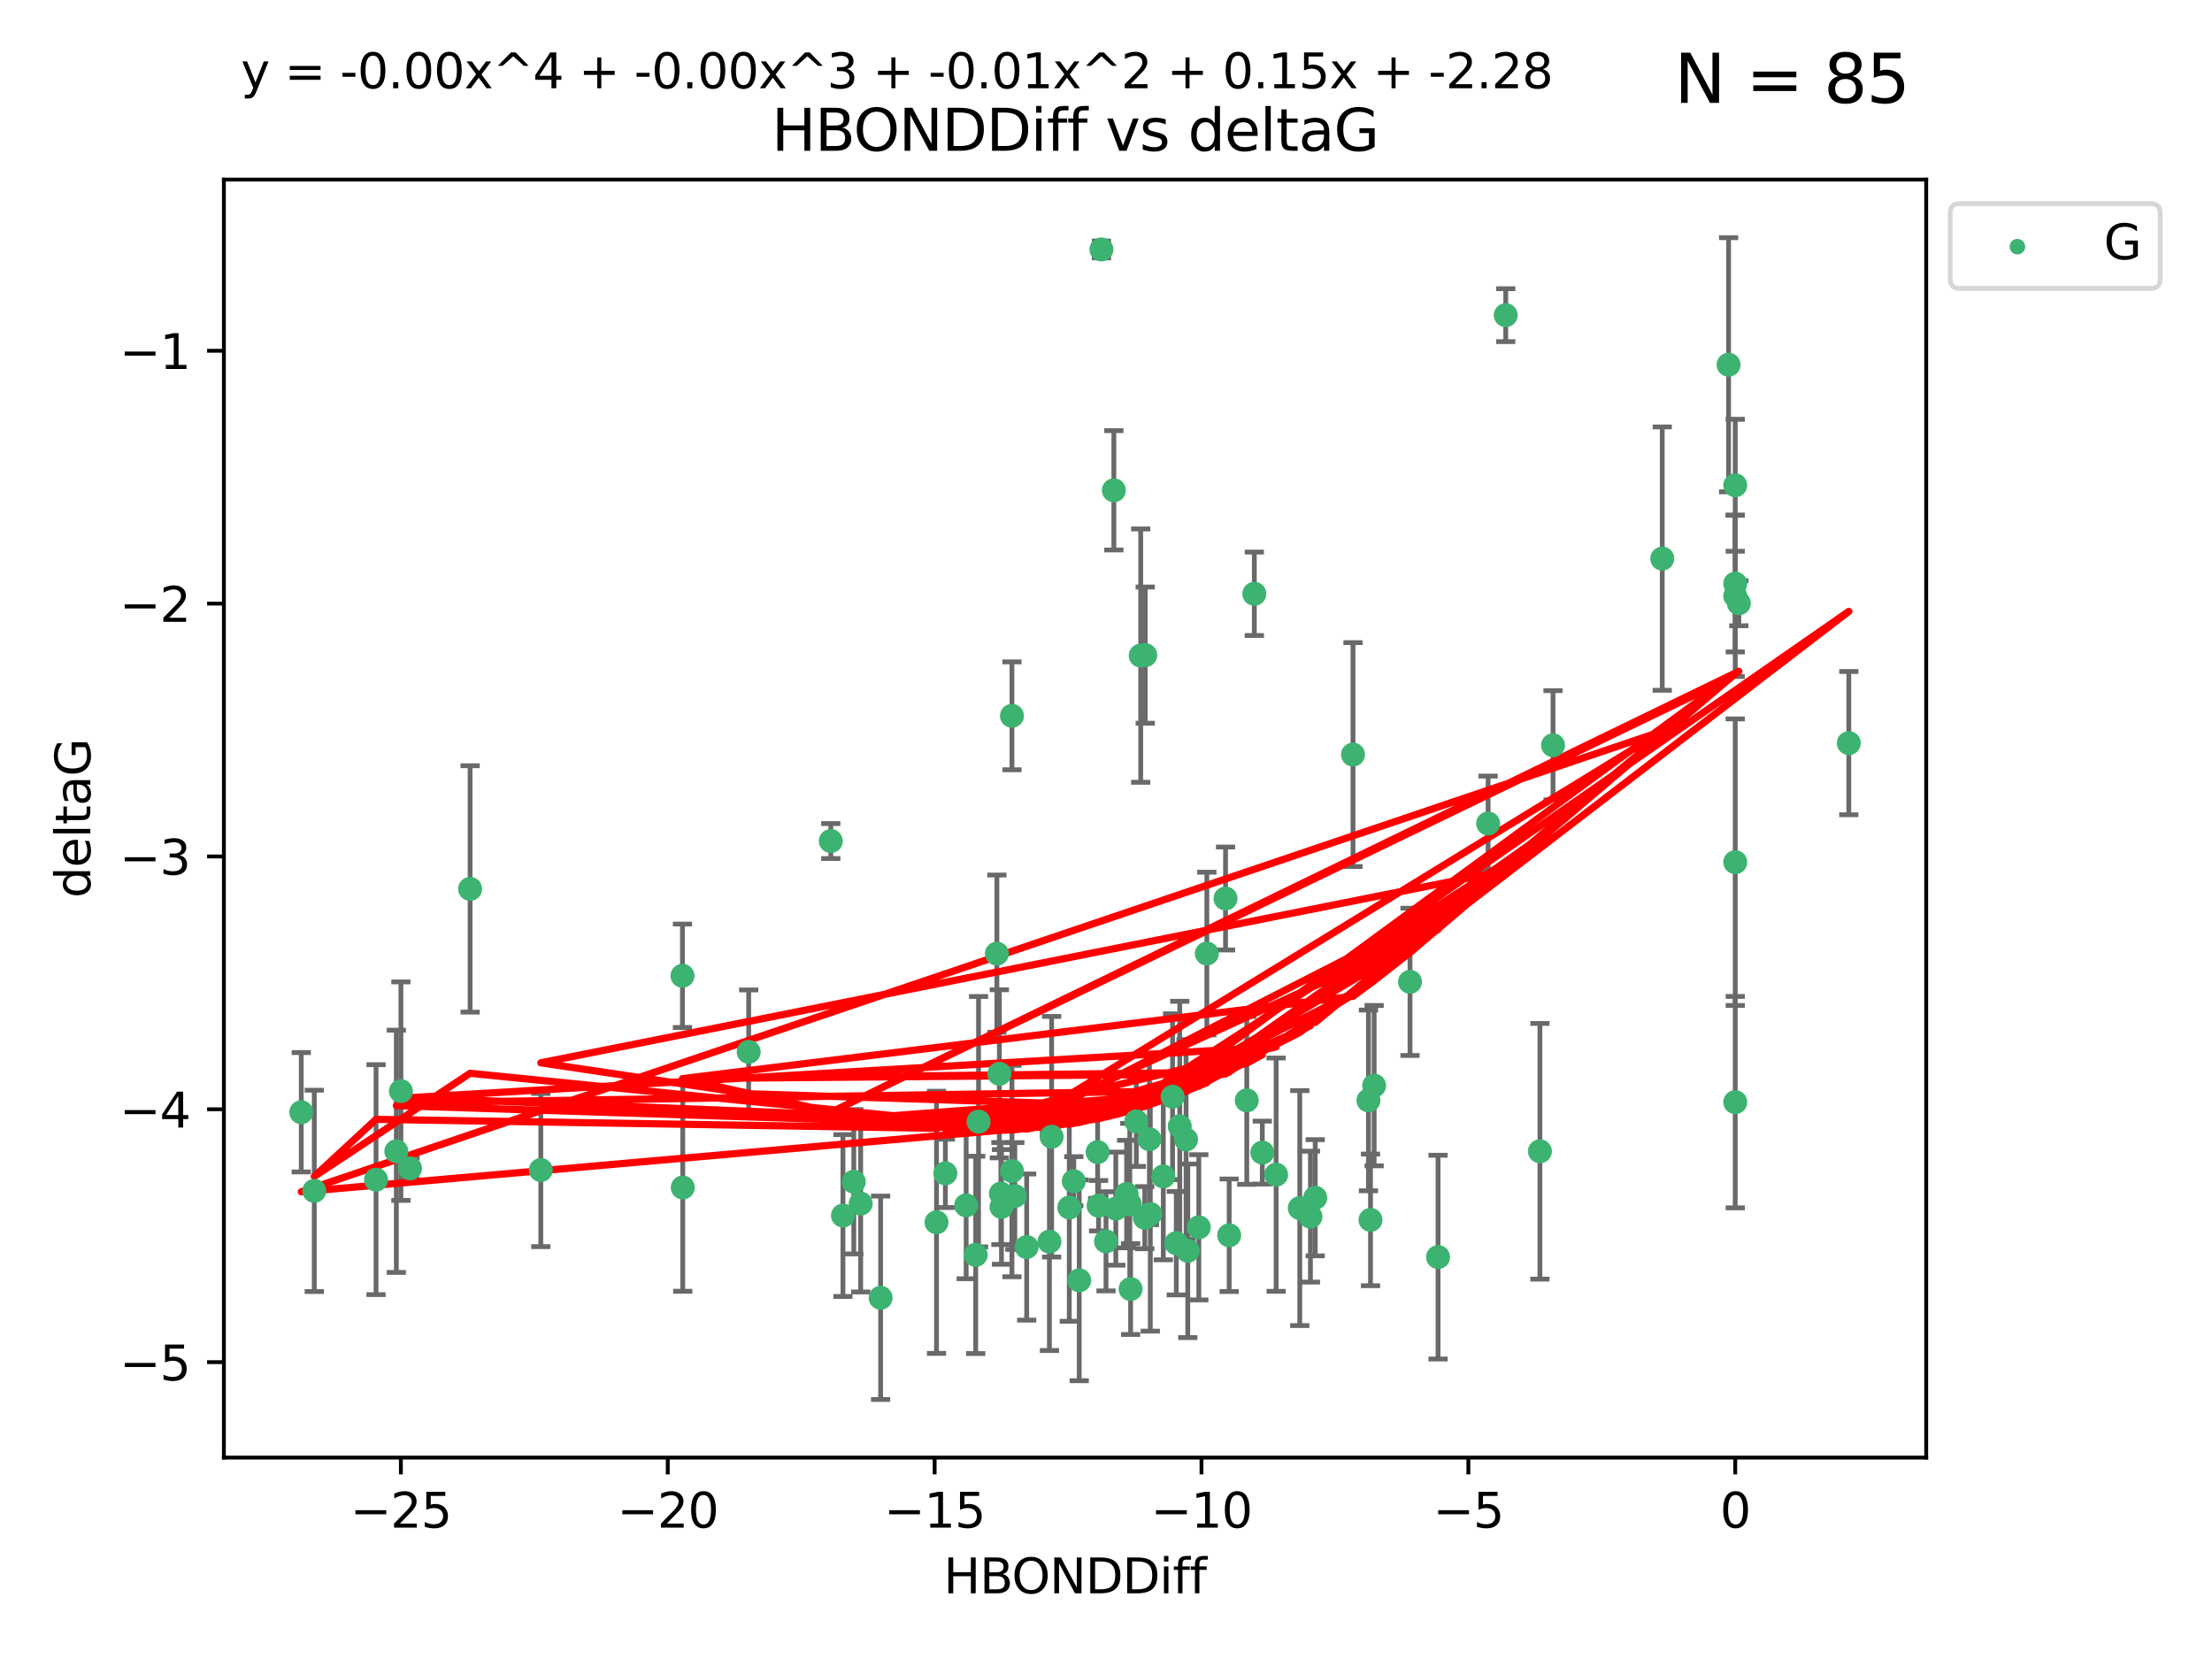 <?xml version="1.0" encoding="utf-8" standalone="no"?>
<!DOCTYPE svg PUBLIC "-//W3C//DTD SVG 1.1//EN"
  "http://www.w3.org/Graphics/SVG/1.1/DTD/svg11.dtd">
<svg xmlns:xlink="http://www.w3.org/1999/xlink" width="460.8pt" height="345.6pt" viewBox="0 0 460.8 345.6" xmlns="http://www.w3.org/2000/svg" version="1.1">
 <defs>
  <style type="text/css">*{stroke-linejoin: round; stroke-linecap: butt}</style>
 </defs>
 <g id="figure_1">
  <g id="patch_1">
   <path d="M 0 345.6 
L 460.8 345.6 
L 460.8 0 
L 0 0 
z
" style="fill: #ffffff"/>
  </g>
  <g id="axes_1">
   <g id="patch_2">
    <path d="M 46.64 303.64 
L 401.26 303.64 
L 401.26 37.411 
L 46.64 37.411 
z
" style="fill: #ffffff"/>
   </g>
   <g id="PathCollection_1">
    <defs>
     <path id="m9567e5c162" d="M 0 1.118 
C 0.297 1.118 0.581 1 0.791 0.791 
C 1 0.581 1.118 0.297 1.118 0 
C 1.118 -0.297 1 -0.581 0.791 -0.791 
C 0.581 -1 0.297 -1.118 0 -1.118 
C -0.297 -1.118 -0.581 -1 -0.791 -0.791 
C -1 -0.581 -1.118 -0.297 -1.118 0 
C -1.118 0.297 -1 0.581 -0.791 0.791 
C -0.581 1 -0.297 1.118 0 1.118 
z
" style="stroke: #3cb371"/>
    </defs>
    <g clip-path="url(#pa28604b6ed)">
     <use xlink:href="#m9567e5c162" x="175.602" y="253.221" style="fill: #3cb371; stroke: #3cb371"/>
     <use xlink:href="#m9567e5c162" x="223.69" y="246.067" style="fill: #3cb371; stroke: #3cb371"/>
     <use xlink:href="#m9567e5c162" x="203.257" y="261.414" style="fill: #3cb371; stroke: #3cb371"/>
     <use xlink:href="#m9567e5c162" x="230.401" y="258.594" style="fill: #3cb371; stroke: #3cb371"/>
     <use xlink:href="#m9567e5c162" x="238.476" y="253.667" style="fill: #3cb371; stroke: #3cb371"/>
     <use xlink:href="#m9567e5c162" x="245.763" y="234.617" style="fill: #3cb371; stroke: #3cb371"/>
     <use xlink:href="#m9567e5c162" x="179.296" y="250.733" style="fill: #3cb371; stroke: #3cb371"/>
     <use xlink:href="#m9567e5c162" x="239.445" y="237.318" style="fill: #3cb371; stroke: #3cb371"/>
     <use xlink:href="#m9567e5c162" x="183.447" y="270.357" style="fill: #3cb371; stroke: #3cb371"/>
     <use xlink:href="#m9567e5c162" x="235.358" y="250.836" style="fill: #3cb371; stroke: #3cb371"/>
     <use xlink:href="#m9567e5c162" x="177.858" y="246.179" style="fill: #3cb371; stroke: #3cb371"/>
     <use xlink:href="#m9567e5c162" x="142.233" y="247.378" style="fill: #3cb371; stroke: #3cb371"/>
     <use xlink:href="#m9567e5c162" x="256.061" y="257.331" style="fill: #3cb371; stroke: #3cb371"/>
     <use xlink:href="#m9567e5c162" x="218.614" y="258.66" style="fill: #3cb371; stroke: #3cb371"/>
     <use xlink:href="#m9567e5c162" x="201.269" y="251.093" style="fill: #3cb371; stroke: #3cb371"/>
     <use xlink:href="#m9567e5c162" x="247.437" y="260.563" style="fill: #3cb371; stroke: #3cb371"/>
     <use xlink:href="#m9567e5c162" x="83.517" y="227.306" style="fill: #3cb371; stroke: #3cb371"/>
     <use xlink:href="#m9567e5c162" x="82.563" y="239.84" style="fill: #3cb371; stroke: #3cb371"/>
     <use xlink:href="#m9567e5c162" x="219.071" y="236.805" style="fill: #3cb371; stroke: #3cb371"/>
     <use xlink:href="#m9567e5c162" x="234.696" y="248.746" style="fill: #3cb371; stroke: #3cb371"/>
     <use xlink:href="#m9567e5c162" x="196.938" y="244.43" style="fill: #3cb371; stroke: #3cb371"/>
     <use xlink:href="#m9567e5c162" x="203.848" y="233.669" style="fill: #3cb371; stroke: #3cb371"/>
     <use xlink:href="#m9567e5c162" x="247.081" y="237.374" style="fill: #3cb371; stroke: #3cb371"/>
     <use xlink:href="#m9567e5c162" x="222.751" y="251.543" style="fill: #3cb371; stroke: #3cb371"/>
     <use xlink:href="#m9567e5c162" x="85.414" y="243.392" style="fill: #3cb371; stroke: #3cb371"/>
     <use xlink:href="#m9567e5c162" x="265.838" y="244.7" style="fill: #3cb371; stroke: #3cb371"/>
     <use xlink:href="#m9567e5c162" x="195.093" y="254.63" style="fill: #3cb371; stroke: #3cb371"/>
     <use xlink:href="#m9567e5c162" x="78.337" y="245.746" style="fill: #3cb371; stroke: #3cb371"/>
     <use xlink:href="#m9567e5c162" x="65.472" y="248.081" style="fill: #3cb371; stroke: #3cb371"/>
     <use xlink:href="#m9567e5c162" x="97.929" y="185.176" style="fill: #3cb371; stroke: #3cb371"/>
     <use xlink:href="#m9567e5c162" x="213.875" y="259.782" style="fill: #3cb371; stroke: #3cb371"/>
     <use xlink:href="#m9567e5c162" x="239.629" y="252.896" style="fill: #3cb371; stroke: #3cb371"/>
     <use xlink:href="#m9567e5c162" x="224.823" y="266.709" style="fill: #3cb371; stroke: #3cb371"/>
     <use xlink:href="#m9567e5c162" x="208.625" y="251.42" style="fill: #3cb371; stroke: #3cb371"/>
     <use xlink:href="#m9567e5c162" x="228.852" y="251.167" style="fill: #3cb371; stroke: #3cb371"/>
     <use xlink:href="#m9567e5c162" x="229.448" y="51.962" style="fill: #3cb371; stroke: #3cb371"/>
     <use xlink:href="#m9567e5c162" x="249.736" y="255.671" style="fill: #3cb371; stroke: #3cb371"/>
     <use xlink:href="#m9567e5c162" x="272.989" y="253.451" style="fill: #3cb371; stroke: #3cb371"/>
     <use xlink:href="#m9567e5c162" x="228.658" y="240.005" style="fill: #3cb371; stroke: #3cb371"/>
     <use xlink:href="#m9567e5c162" x="211.404" y="249.151" style="fill: #3cb371; stroke: #3cb371"/>
     <use xlink:href="#m9567e5c162" x="242.337" y="245.068" style="fill: #3cb371; stroke: #3cb371"/>
     <use xlink:href="#m9567e5c162" x="251.405" y="198.64" style="fill: #3cb371; stroke: #3cb371"/>
     <use xlink:href="#m9567e5c162" x="232.443" y="251.782" style="fill: #3cb371; stroke: #3cb371"/>
     <use xlink:href="#m9567e5c162" x="235.526" y="268.528" style="fill: #3cb371; stroke: #3cb371"/>
     <use xlink:href="#m9567e5c162" x="385.141" y="154.805" style="fill: #3cb371; stroke: #3cb371"/>
     <use xlink:href="#m9567e5c162" x="270.767" y="251.665" style="fill: #3cb371; stroke: #3cb371"/>
     <use xlink:href="#m9567e5c162" x="245.041" y="258.976" style="fill: #3cb371; stroke: #3cb371"/>
     <use xlink:href="#m9567e5c162" x="208.503" y="248.641" style="fill: #3cb371; stroke: #3cb371"/>
     <use xlink:href="#m9567e5c162" x="262.96" y="240.109" style="fill: #3cb371; stroke: #3cb371"/>
     <use xlink:href="#m9567e5c162" x="259.725" y="229.227" style="fill: #3cb371; stroke: #3cb371"/>
     <use xlink:href="#m9567e5c162" x="207.669" y="198.661" style="fill: #3cb371; stroke: #3cb371"/>
     <use xlink:href="#m9567e5c162" x="210.808" y="243.948" style="fill: #3cb371; stroke: #3cb371"/>
     <use xlink:href="#m9567e5c162" x="261.299" y="123.699" style="fill: #3cb371; stroke: #3cb371"/>
     <use xlink:href="#m9567e5c162" x="237.63" y="136.575" style="fill: #3cb371; stroke: #3cb371"/>
     <use xlink:href="#m9567e5c162" x="236.71" y="233.6" style="fill: #3cb371; stroke: #3cb371"/>
     <use xlink:href="#m9567e5c162" x="299.57" y="261.881" style="fill: #3cb371; stroke: #3cb371"/>
     <use xlink:href="#m9567e5c162" x="208.188" y="223.697" style="fill: #3cb371; stroke: #3cb371"/>
     <use xlink:href="#m9567e5c162" x="62.759" y="231.7" style="fill: #3cb371; stroke: #3cb371"/>
     <use xlink:href="#m9567e5c162" x="346.275" y="116.365" style="fill: #3cb371; stroke: #3cb371"/>
     <use xlink:href="#m9567e5c162" x="210.809" y="149.122" style="fill: #3cb371; stroke: #3cb371"/>
     <use xlink:href="#m9567e5c162" x="310.004" y="171.553" style="fill: #3cb371; stroke: #3cb371"/>
     <use xlink:href="#m9567e5c162" x="293.735" y="204.532" style="fill: #3cb371; stroke: #3cb371"/>
     <use xlink:href="#m9567e5c162" x="285.501" y="254.123" style="fill: #3cb371; stroke: #3cb371"/>
     <use xlink:href="#m9567e5c162" x="361.482" y="121.574" style="fill: #3cb371; stroke: #3cb371"/>
     <use xlink:href="#m9567e5c162" x="238.575" y="136.474" style="fill: #3cb371; stroke: #3cb371"/>
     <use xlink:href="#m9567e5c162" x="155.965" y="219.125" style="fill: #3cb371; stroke: #3cb371"/>
     <use xlink:href="#m9567e5c162" x="112.662" y="243.74" style="fill: #3cb371; stroke: #3cb371"/>
     <use xlink:href="#m9567e5c162" x="313.672" y="65.655" style="fill: #3cb371; stroke: #3cb371"/>
     <use xlink:href="#m9567e5c162" x="244.267" y="228.474" style="fill: #3cb371; stroke: #3cb371"/>
     <use xlink:href="#m9567e5c162" x="323.521" y="155.253" style="fill: #3cb371; stroke: #3cb371"/>
     <use xlink:href="#m9567e5c162" x="286.258" y="226.166" style="fill: #3cb371; stroke: #3cb371"/>
     <use xlink:href="#m9567e5c162" x="281.852" y="157.193" style="fill: #3cb371; stroke: #3cb371"/>
     <use xlink:href="#m9567e5c162" x="142.171" y="203.272" style="fill: #3cb371; stroke: #3cb371"/>
     <use xlink:href="#m9567e5c162" x="255.302" y="187.175" style="fill: #3cb371; stroke: #3cb371"/>
     <use xlink:href="#m9567e5c162" x="285.074" y="229.239" style="fill: #3cb371; stroke: #3cb371"/>
     <use xlink:href="#m9567e5c162" x="232.038" y="102.139" style="fill: #3cb371; stroke: #3cb371"/>
     <use xlink:href="#m9567e5c162" x="320.79" y="239.833" style="fill: #3cb371; stroke: #3cb371"/>
     <use xlink:href="#m9567e5c162" x="361.482" y="179.608" style="fill: #3cb371; stroke: #3cb371"/>
     <use xlink:href="#m9567e5c162" x="361.482" y="229.596" style="fill: #3cb371; stroke: #3cb371"/>
     <use xlink:href="#m9567e5c162" x="273.985" y="249.516" style="fill: #3cb371; stroke: #3cb371"/>
     <use xlink:href="#m9567e5c162" x="361.482" y="124.128" style="fill: #3cb371; stroke: #3cb371"/>
     <use xlink:href="#m9567e5c162" x="362.233" y="125.667" style="fill: #3cb371; stroke: #3cb371"/>
     <use xlink:href="#m9567e5c162" x="173.067" y="175.203" style="fill: #3cb371; stroke: #3cb371"/>
     <use xlink:href="#m9567e5c162" x="360.094" y="75.982" style="fill: #3cb371; stroke: #3cb371"/>
     <use xlink:href="#m9567e5c162" x="361.482" y="101.09" style="fill: #3cb371; stroke: #3cb371"/>
    </g>
   </g>
   <g id="matplotlib.axis_1">
    <g id="xtick_1">
     <g id="line2d_1">
      <defs>
       <path id="m05d23409f8" d="M 0 0 
L 0 3.5 
" style="stroke: #000000; stroke-width: 0.8"/>
      </defs>
      <g>
       <use xlink:href="#m05d23409f8" x="83.511" y="303.64" style="stroke: #000000; stroke-width: 0.8"/>
      </g>
     </g>
     <g id="text_1">
      <!-- −25 -->
      <g transform="translate(72.959 318.238)scale(0.1 -0.1)">
       <defs>
        <path id="DejaVuSans-2212" d="M 678 2272 
L 4684 2272 
L 4684 1741 
L 678 1741 
L 678 2272 
z
" transform="scale(0.016)"/>
        <path id="DejaVuSans-32" d="M 1228 531 
L 3431 531 
L 3431 0 
L 469 0 
L 469 531 
Q 828 903 1448 1529 
Q 2069 2156 2228 2338 
Q 2531 2678 2651 2914 
Q 2772 3150 2772 3378 
Q 2772 3750 2511 3984 
Q 2250 4219 1831 4219 
Q 1534 4219 1204 4116 
Q 875 4013 500 3803 
L 500 4441 
Q 881 4594 1212 4672 
Q 1544 4750 1819 4750 
Q 2544 4750 2975 4387 
Q 3406 4025 3406 3419 
Q 3406 3131 3298 2873 
Q 3191 2616 2906 2266 
Q 2828 2175 2409 1742 
Q 1991 1309 1228 531 
z
" transform="scale(0.016)"/>
        <path id="DejaVuSans-35" d="M 691 4666 
L 3169 4666 
L 3169 4134 
L 1269 4134 
L 1269 2991 
Q 1406 3038 1543 3061 
Q 1681 3084 1819 3084 
Q 2600 3084 3056 2656 
Q 3513 2228 3513 1497 
Q 3513 744 3044 326 
Q 2575 -91 1722 -91 
Q 1428 -91 1123 -41 
Q 819 9 494 109 
L 494 744 
Q 775 591 1075 516 
Q 1375 441 1709 441 
Q 2250 441 2565 725 
Q 2881 1009 2881 1497 
Q 2881 1984 2565 2268 
Q 2250 2553 1709 2553 
Q 1456 2553 1204 2497 
Q 953 2441 691 2322 
L 691 4666 
z
" transform="scale(0.016)"/>
       </defs>
       <use xlink:href="#DejaVuSans-2212"/>
       <use xlink:href="#DejaVuSans-32" x="83.789"/>
       <use xlink:href="#DejaVuSans-35" x="147.412"/>
      </g>
     </g>
    </g>
    <g id="xtick_2">
     <g id="line2d_2">
      <g>
       <use xlink:href="#m05d23409f8" x="139.105" y="303.64" style="stroke: #000000; stroke-width: 0.8"/>
      </g>
     </g>
     <g id="text_2">
      <!-- −20 -->
      <g transform="translate(128.553 318.238)scale(0.1 -0.1)">
       <defs>
        <path id="DejaVuSans-30" d="M 2034 4250 
Q 1547 4250 1301 3770 
Q 1056 3291 1056 2328 
Q 1056 1369 1301 889 
Q 1547 409 2034 409 
Q 2525 409 2770 889 
Q 3016 1369 3016 2328 
Q 3016 3291 2770 3770 
Q 2525 4250 2034 4250 
z
M 2034 4750 
Q 2819 4750 3233 4129 
Q 3647 3509 3647 2328 
Q 3647 1150 3233 529 
Q 2819 -91 2034 -91 
Q 1250 -91 836 529 
Q 422 1150 422 2328 
Q 422 3509 836 4129 
Q 1250 4750 2034 4750 
z
" transform="scale(0.016)"/>
       </defs>
       <use xlink:href="#DejaVuSans-2212"/>
       <use xlink:href="#DejaVuSans-32" x="83.789"/>
       <use xlink:href="#DejaVuSans-30" x="147.412"/>
      </g>
     </g>
    </g>
    <g id="xtick_3">
     <g id="line2d_3">
      <g>
       <use xlink:href="#m05d23409f8" x="194.7" y="303.64" style="stroke: #000000; stroke-width: 0.8"/>
      </g>
     </g>
     <g id="text_3">
      <!-- −15 -->
      <g transform="translate(184.147 318.238)scale(0.1 -0.1)">
       <defs>
        <path id="DejaVuSans-31" d="M 794 531 
L 1825 531 
L 1825 4091 
L 703 3866 
L 703 4441 
L 1819 4666 
L 2450 4666 
L 2450 531 
L 3481 531 
L 3481 0 
L 794 0 
L 794 531 
z
" transform="scale(0.016)"/>
       </defs>
       <use xlink:href="#DejaVuSans-2212"/>
       <use xlink:href="#DejaVuSans-31" x="83.789"/>
       <use xlink:href="#DejaVuSans-35" x="147.412"/>
      </g>
     </g>
    </g>
    <g id="xtick_4">
     <g id="line2d_4">
      <g>
       <use xlink:href="#m05d23409f8" x="250.294" y="303.64" style="stroke: #000000; stroke-width: 0.8"/>
      </g>
     </g>
     <g id="text_4">
      <!-- −10 -->
      <g transform="translate(239.742 318.238)scale(0.1 -0.1)">
       <use xlink:href="#DejaVuSans-2212"/>
       <use xlink:href="#DejaVuSans-31" x="83.789"/>
       <use xlink:href="#DejaVuSans-30" x="147.412"/>
      </g>
     </g>
    </g>
    <g id="xtick_5">
     <g id="line2d_5">
      <g>
       <use xlink:href="#m05d23409f8" x="305.888" y="303.64" style="stroke: #000000; stroke-width: 0.8"/>
      </g>
     </g>
     <g id="text_5">
      <!-- −5 -->
      <g transform="translate(298.517 318.238)scale(0.1 -0.1)">
       <use xlink:href="#DejaVuSans-2212"/>
       <use xlink:href="#DejaVuSans-35" x="83.789"/>
      </g>
     </g>
    </g>
    <g id="xtick_6">
     <g id="line2d_6">
      <g>
       <use xlink:href="#m05d23409f8" x="361.482" y="303.64" style="stroke: #000000; stroke-width: 0.8"/>
      </g>
     </g>
     <g id="text_6">
      <!-- 0 -->
      <g transform="translate(358.301 318.238)scale(0.1 -0.1)">
       <use xlink:href="#DejaVuSans-30"/>
      </g>
     </g>
    </g>
    <g id="text_7">
     <!-- HBONDDiff -->
     <g transform="translate(196.561 331.917)scale(0.1 -0.1)">
      <defs>
       <path id="DejaVuSans-48" d="M 628 4666 
L 1259 4666 
L 1259 2753 
L 3553 2753 
L 3553 4666 
L 4184 4666 
L 4184 0 
L 3553 0 
L 3553 2222 
L 1259 2222 
L 1259 0 
L 628 0 
L 628 4666 
z
" transform="scale(0.016)"/>
       <path id="DejaVuSans-42" d="M 1259 2228 
L 1259 519 
L 2272 519 
Q 2781 519 3026 730 
Q 3272 941 3272 1375 
Q 3272 1813 3026 2020 
Q 2781 2228 2272 2228 
L 1259 2228 
z
M 1259 4147 
L 1259 2741 
L 2194 2741 
Q 2656 2741 2882 2914 
Q 3109 3088 3109 3444 
Q 3109 3797 2882 3972 
Q 2656 4147 2194 4147 
L 1259 4147 
z
M 628 4666 
L 2241 4666 
Q 2963 4666 3353 4366 
Q 3744 4066 3744 3513 
Q 3744 3084 3544 2831 
Q 3344 2578 2956 2516 
Q 3422 2416 3680 2098 
Q 3938 1781 3938 1306 
Q 3938 681 3513 340 
Q 3088 0 2303 0 
L 628 0 
L 628 4666 
z
" transform="scale(0.016)"/>
       <path id="DejaVuSans-4f" d="M 2522 4238 
Q 1834 4238 1429 3725 
Q 1025 3213 1025 2328 
Q 1025 1447 1429 934 
Q 1834 422 2522 422 
Q 3209 422 3611 934 
Q 4013 1447 4013 2328 
Q 4013 3213 3611 3725 
Q 3209 4238 2522 4238 
z
M 2522 4750 
Q 3503 4750 4090 4092 
Q 4678 3434 4678 2328 
Q 4678 1225 4090 567 
Q 3503 -91 2522 -91 
Q 1538 -91 948 565 
Q 359 1222 359 2328 
Q 359 3434 948 4092 
Q 1538 4750 2522 4750 
z
" transform="scale(0.016)"/>
       <path id="DejaVuSans-4e" d="M 628 4666 
L 1478 4666 
L 3547 763 
L 3547 4666 
L 4159 4666 
L 4159 0 
L 3309 0 
L 1241 3903 
L 1241 0 
L 628 0 
L 628 4666 
z
" transform="scale(0.016)"/>
       <path id="DejaVuSans-44" d="M 1259 4147 
L 1259 519 
L 2022 519 
Q 2988 519 3436 956 
Q 3884 1394 3884 2338 
Q 3884 3275 3436 3711 
Q 2988 4147 2022 4147 
L 1259 4147 
z
M 628 4666 
L 1925 4666 
Q 3281 4666 3915 4102 
Q 4550 3538 4550 2338 
Q 4550 1131 3912 565 
Q 3275 0 1925 0 
L 628 0 
L 628 4666 
z
" transform="scale(0.016)"/>
       <path id="DejaVuSans-69" d="M 603 3500 
L 1178 3500 
L 1178 0 
L 603 0 
L 603 3500 
z
M 603 4863 
L 1178 4863 
L 1178 4134 
L 603 4134 
L 603 4863 
z
" transform="scale(0.016)"/>
       <path id="DejaVuSans-66" d="M 2375 4863 
L 2375 4384 
L 1825 4384 
Q 1516 4384 1395 4259 
Q 1275 4134 1275 3809 
L 1275 3500 
L 2222 3500 
L 2222 3053 
L 1275 3053 
L 1275 0 
L 697 0 
L 697 3053 
L 147 3053 
L 147 3500 
L 697 3500 
L 697 3744 
Q 697 4328 969 4595 
Q 1241 4863 1831 4863 
L 2375 4863 
z
" transform="scale(0.016)"/>
      </defs>
      <use xlink:href="#DejaVuSans-48"/>
      <use xlink:href="#DejaVuSans-42" x="75.195"/>
      <use xlink:href="#DejaVuSans-4f" x="142.049"/>
      <use xlink:href="#DejaVuSans-4e" x="220.76"/>
      <use xlink:href="#DejaVuSans-44" x="295.564"/>
      <use xlink:href="#DejaVuSans-44" x="372.566"/>
      <use xlink:href="#DejaVuSans-69" x="449.568"/>
      <use xlink:href="#DejaVuSans-66" x="477.352"/>
      <use xlink:href="#DejaVuSans-66" x="512.557"/>
     </g>
    </g>
   </g>
   <g id="matplotlib.axis_2">
    <g id="ytick_1">
     <g id="line2d_7">
      <defs>
       <path id="m11353e912c" d="M 0 0 
L -3.5 0 
" style="stroke: #000000; stroke-width: 0.8"/>
      </defs>
      <g>
       <use xlink:href="#m11353e912c" x="46.64" y="283.756" style="stroke: #000000; stroke-width: 0.8"/>
      </g>
     </g>
     <g id="text_8">
      <!-- −5 -->
      <g transform="translate(24.898 287.555)scale(0.1 -0.1)">
       <use xlink:href="#DejaVuSans-2212"/>
       <use xlink:href="#DejaVuSans-35" x="83.789"/>
      </g>
     </g>
    </g>
    <g id="ytick_2">
     <g id="line2d_8">
      <g>
       <use xlink:href="#m11353e912c" x="46.64" y="231.084" style="stroke: #000000; stroke-width: 0.8"/>
      </g>
     </g>
     <g id="text_9">
      <!-- −4 -->
      <g transform="translate(24.898 234.883)scale(0.1 -0.1)">
       <defs>
        <path id="DejaVuSans-34" d="M 2419 4116 
L 825 1625 
L 2419 1625 
L 2419 4116 
z
M 2253 4666 
L 3047 4666 
L 3047 1625 
L 3713 1625 
L 3713 1100 
L 3047 1100 
L 3047 0 
L 2419 0 
L 2419 1100 
L 313 1100 
L 313 1709 
L 2253 4666 
z
" transform="scale(0.016)"/>
       </defs>
       <use xlink:href="#DejaVuSans-2212"/>
       <use xlink:href="#DejaVuSans-34" x="83.789"/>
      </g>
     </g>
    </g>
    <g id="ytick_3">
     <g id="line2d_9">
      <g>
       <use xlink:href="#m11353e912c" x="46.64" y="178.412" style="stroke: #000000; stroke-width: 0.8"/>
      </g>
     </g>
     <g id="text_10">
      <!-- −3 -->
      <g transform="translate(24.898 182.211)scale(0.1 -0.1)">
       <defs>
        <path id="DejaVuSans-33" d="M 2597 2516 
Q 3050 2419 3304 2112 
Q 3559 1806 3559 1356 
Q 3559 666 3084 287 
Q 2609 -91 1734 -91 
Q 1441 -91 1130 -33 
Q 819 25 488 141 
L 488 750 
Q 750 597 1062 519 
Q 1375 441 1716 441 
Q 2309 441 2620 675 
Q 2931 909 2931 1356 
Q 2931 1769 2642 2001 
Q 2353 2234 1838 2234 
L 1294 2234 
L 1294 2753 
L 1863 2753 
Q 2328 2753 2575 2939 
Q 2822 3125 2822 3475 
Q 2822 3834 2567 4026 
Q 2313 4219 1838 4219 
Q 1578 4219 1281 4162 
Q 984 4106 628 3988 
L 628 4550 
Q 988 4650 1302 4700 
Q 1616 4750 1894 4750 
Q 2613 4750 3031 4423 
Q 3450 4097 3450 3541 
Q 3450 3153 3228 2886 
Q 3006 2619 2597 2516 
z
" transform="scale(0.016)"/>
       </defs>
       <use xlink:href="#DejaVuSans-2212"/>
       <use xlink:href="#DejaVuSans-33" x="83.789"/>
      </g>
     </g>
    </g>
    <g id="ytick_4">
     <g id="line2d_10">
      <g>
       <use xlink:href="#m11353e912c" x="46.64" y="125.74" style="stroke: #000000; stroke-width: 0.8"/>
      </g>
     </g>
     <g id="text_11">
      <!-- −2 -->
      <g transform="translate(24.898 129.539)scale(0.1 -0.1)">
       <use xlink:href="#DejaVuSans-2212"/>
       <use xlink:href="#DejaVuSans-32" x="83.789"/>
      </g>
     </g>
    </g>
    <g id="ytick_5">
     <g id="line2d_11">
      <g>
       <use xlink:href="#m11353e912c" x="46.64" y="73.068" style="stroke: #000000; stroke-width: 0.8"/>
      </g>
     </g>
     <g id="text_12">
      <!-- −1 -->
      <g transform="translate(24.898 76.867)scale(0.1 -0.1)">
       <use xlink:href="#DejaVuSans-2212"/>
       <use xlink:href="#DejaVuSans-31" x="83.789"/>
      </g>
     </g>
    </g>
    <g id="text_13">
     <!-- deltaG -->
     <g transform="translate(18.818 187.064)rotate(-90)scale(0.1 -0.1)">
      <defs>
       <path id="DejaVuSans-64" d="M 2906 2969 
L 2906 4863 
L 3481 4863 
L 3481 0 
L 2906 0 
L 2906 525 
Q 2725 213 2448 61 
Q 2172 -91 1784 -91 
Q 1150 -91 751 415 
Q 353 922 353 1747 
Q 353 2572 751 3078 
Q 1150 3584 1784 3584 
Q 2172 3584 2448 3432 
Q 2725 3281 2906 2969 
z
M 947 1747 
Q 947 1113 1208 752 
Q 1469 391 1925 391 
Q 2381 391 2643 752 
Q 2906 1113 2906 1747 
Q 2906 2381 2643 2742 
Q 2381 3103 1925 3103 
Q 1469 3103 1208 2742 
Q 947 2381 947 1747 
z
" transform="scale(0.016)"/>
       <path id="DejaVuSans-65" d="M 3597 1894 
L 3597 1613 
L 953 1613 
Q 991 1019 1311 708 
Q 1631 397 2203 397 
Q 2534 397 2845 478 
Q 3156 559 3463 722 
L 3463 178 
Q 3153 47 2828 -22 
Q 2503 -91 2169 -91 
Q 1331 -91 842 396 
Q 353 884 353 1716 
Q 353 2575 817 3079 
Q 1281 3584 2069 3584 
Q 2775 3584 3186 3129 
Q 3597 2675 3597 1894 
z
M 3022 2063 
Q 3016 2534 2758 2815 
Q 2500 3097 2075 3097 
Q 1594 3097 1305 2825 
Q 1016 2553 972 2059 
L 3022 2063 
z
" transform="scale(0.016)"/>
       <path id="DejaVuSans-6c" d="M 603 4863 
L 1178 4863 
L 1178 0 
L 603 0 
L 603 4863 
z
" transform="scale(0.016)"/>
       <path id="DejaVuSans-74" d="M 1172 4494 
L 1172 3500 
L 2356 3500 
L 2356 3053 
L 1172 3053 
L 1172 1153 
Q 1172 725 1289 603 
Q 1406 481 1766 481 
L 2356 481 
L 2356 0 
L 1766 0 
Q 1100 0 847 248 
Q 594 497 594 1153 
L 594 3053 
L 172 3053 
L 172 3500 
L 594 3500 
L 594 4494 
L 1172 4494 
z
" transform="scale(0.016)"/>
       <path id="DejaVuSans-61" d="M 2194 1759 
Q 1497 1759 1228 1600 
Q 959 1441 959 1056 
Q 959 750 1161 570 
Q 1363 391 1709 391 
Q 2188 391 2477 730 
Q 2766 1069 2766 1631 
L 2766 1759 
L 2194 1759 
z
M 3341 1997 
L 3341 0 
L 2766 0 
L 2766 531 
Q 2569 213 2275 61 
Q 1981 -91 1556 -91 
Q 1019 -91 701 211 
Q 384 513 384 1019 
Q 384 1609 779 1909 
Q 1175 2209 1959 2209 
L 2766 2209 
L 2766 2266 
Q 2766 2663 2505 2880 
Q 2244 3097 1772 3097 
Q 1472 3097 1187 3025 
Q 903 2953 641 2809 
L 641 3341 
Q 956 3463 1253 3523 
Q 1550 3584 1831 3584 
Q 2591 3584 2966 3190 
Q 3341 2797 3341 1997 
z
" transform="scale(0.016)"/>
       <path id="DejaVuSans-47" d="M 3809 666 
L 3809 1919 
L 2778 1919 
L 2778 2438 
L 4434 2438 
L 4434 434 
Q 4069 175 3628 42 
Q 3188 -91 2688 -91 
Q 1594 -91 976 548 
Q 359 1188 359 2328 
Q 359 3472 976 4111 
Q 1594 4750 2688 4750 
Q 3144 4750 3555 4637 
Q 3966 4525 4313 4306 
L 4313 3634 
Q 3963 3931 3569 4081 
Q 3175 4231 2741 4231 
Q 1884 4231 1454 3753 
Q 1025 3275 1025 2328 
Q 1025 1384 1454 906 
Q 1884 428 2741 428 
Q 3075 428 3337 486 
Q 3600 544 3809 666 
z
" transform="scale(0.016)"/>
      </defs>
      <use xlink:href="#DejaVuSans-64"/>
      <use xlink:href="#DejaVuSans-65" x="63.477"/>
      <use xlink:href="#DejaVuSans-6c" x="125"/>
      <use xlink:href="#DejaVuSans-74" x="152.783"/>
      <use xlink:href="#DejaVuSans-61" x="191.992"/>
      <use xlink:href="#DejaVuSans-47" x="253.271"/>
     </g>
    </g>
   </g>
   <g id="LineCollection_1">
    <path d="M 175.602 270.078 
L 175.602 236.365 
" clip-path="url(#pa28604b6ed)" style="fill: none; stroke: #696969"/>
    <path d="M 223.69 251.179 
L 223.69 240.955 
" clip-path="url(#pa28604b6ed)" style="fill: none; stroke: #696969"/>
    <path d="M 203.257 281.965 
L 203.257 240.864 
" clip-path="url(#pa28604b6ed)" style="fill: none; stroke: #696969"/>
    <path d="M 230.401 268.92 
L 230.401 248.267 
" clip-path="url(#pa28604b6ed)" style="fill: none; stroke: #696969"/>
    <path d="M 238.476 260.139 
L 238.476 247.195 
" clip-path="url(#pa28604b6ed)" style="fill: none; stroke: #696969"/>
    <path d="M 245.763 260.646 
L 245.763 208.588 
" clip-path="url(#pa28604b6ed)" style="fill: none; stroke: #696969"/>
    <path d="M 179.296 269.137 
L 179.296 232.329 
" clip-path="url(#pa28604b6ed)" style="fill: none; stroke: #696969"/>
    <path d="M 239.445 255.119 
L 239.445 219.516 
" clip-path="url(#pa28604b6ed)" style="fill: none; stroke: #696969"/>
    <path d="M 183.447 291.539 
L 183.447 249.174 
" clip-path="url(#pa28604b6ed)" style="fill: none; stroke: #696969"/>
    <path d="M 235.358 267.653 
L 235.358 234.019 
" clip-path="url(#pa28604b6ed)" style="fill: none; stroke: #696969"/>
    <path d="M 177.858 261.211 
L 177.858 231.146 
" clip-path="url(#pa28604b6ed)" style="fill: none; stroke: #696969"/>
    <path d="M 142.233 268.998 
L 142.233 225.757 
" clip-path="url(#pa28604b6ed)" style="fill: none; stroke: #696969"/>
    <path d="M 256.061 269.054 
L 256.061 245.608 
" clip-path="url(#pa28604b6ed)" style="fill: none; stroke: #696969"/>
    <path d="M 218.614 281.335 
L 218.614 235.985 
" clip-path="url(#pa28604b6ed)" style="fill: none; stroke: #696969"/>
    <path d="M 201.269 266.385 
L 201.269 235.8 
" clip-path="url(#pa28604b6ed)" style="fill: none; stroke: #696969"/>
    <path d="M 247.437 278.642 
L 247.437 242.485 
" clip-path="url(#pa28604b6ed)" style="fill: none; stroke: #696969"/>
    <path d="M 83.517 250.061 
L 83.517 204.552 
" clip-path="url(#pa28604b6ed)" style="fill: none; stroke: #696969"/>
    <path d="M 82.563 265.074 
L 82.563 214.606 
" clip-path="url(#pa28604b6ed)" style="fill: none; stroke: #696969"/>
    <path d="M 219.071 261.866 
L 219.071 211.744 
" clip-path="url(#pa28604b6ed)" style="fill: none; stroke: #696969"/>
    <path d="M 234.696 259.945 
L 234.696 237.547 
" clip-path="url(#pa28604b6ed)" style="fill: none; stroke: #696969"/>
    <path d="M 196.938 251.554 
L 196.938 237.306 
" clip-path="url(#pa28604b6ed)" style="fill: none; stroke: #696969"/>
    <path d="M 203.848 259.752 
L 203.848 207.586 
" clip-path="url(#pa28604b6ed)" style="fill: none; stroke: #696969"/>
    <path d="M 247.081 258.179 
L 247.081 216.568 
" clip-path="url(#pa28604b6ed)" style="fill: none; stroke: #696969"/>
    <path d="M 222.751 275.243 
L 222.751 227.844 
" clip-path="url(#pa28604b6ed)" style="fill: none; stroke: #696969"/>
    <path d="M 85.414 245.589 
L 85.414 241.194 
" clip-path="url(#pa28604b6ed)" style="fill: none; stroke: #696969"/>
    <path d="M 265.838 269 
L 265.838 220.401 
" clip-path="url(#pa28604b6ed)" style="fill: none; stroke: #696969"/>
    <path d="M 195.093 281.936 
L 195.093 227.323 
" clip-path="url(#pa28604b6ed)" style="fill: none; stroke: #696969"/>
    <path d="M 78.337 269.695 
L 78.337 221.797 
" clip-path="url(#pa28604b6ed)" style="fill: none; stroke: #696969"/>
    <path d="M 65.472 269.049 
L 65.472 227.113 
" clip-path="url(#pa28604b6ed)" style="fill: none; stroke: #696969"/>
    <path d="M 97.929 210.84 
L 97.929 159.513 
" clip-path="url(#pa28604b6ed)" style="fill: none; stroke: #696969"/>
    <path d="M 213.875 275.005 
L 213.875 244.559 
" clip-path="url(#pa28604b6ed)" style="fill: none; stroke: #696969"/>
    <path d="M 239.629 277.296 
L 239.629 228.496 
" clip-path="url(#pa28604b6ed)" style="fill: none; stroke: #696969"/>
    <path d="M 224.823 287.626 
L 224.823 245.792 
" clip-path="url(#pa28604b6ed)" style="fill: none; stroke: #696969"/>
    <path d="M 208.625 263.367 
L 208.625 239.473 
" clip-path="url(#pa28604b6ed)" style="fill: none; stroke: #696969"/>
    <path d="M 228.852 256.416 
L 228.852 245.919 
" clip-path="url(#pa28604b6ed)" style="fill: none; stroke: #696969"/>
    <path d="M 229.448 53.717 
L 229.448 50.206 
" clip-path="url(#pa28604b6ed)" style="fill: none; stroke: #696969"/>
    <path d="M 249.736 270.797 
L 249.736 240.545 
" clip-path="url(#pa28604b6ed)" style="fill: none; stroke: #696969"/>
    <path d="M 272.989 267.089 
L 272.989 239.813 
" clip-path="url(#pa28604b6ed)" style="fill: none; stroke: #696969"/>
    <path d="M 228.658 249.654 
L 228.658 230.356 
" clip-path="url(#pa28604b6ed)" style="fill: none; stroke: #696969"/>
    <path d="M 211.404 260.275 
L 211.404 238.028 
" clip-path="url(#pa28604b6ed)" style="fill: none; stroke: #696969"/>
    <path d="M 242.337 262.437 
L 242.337 227.698 
" clip-path="url(#pa28604b6ed)" style="fill: none; stroke: #696969"/>
    <path d="M 251.405 215.583 
L 251.405 181.698 
" clip-path="url(#pa28604b6ed)" style="fill: none; stroke: #696969"/>
    <path d="M 232.443 263.562 
L 232.443 240.002 
" clip-path="url(#pa28604b6ed)" style="fill: none; stroke: #696969"/>
    <path d="M 235.526 277.997 
L 235.526 259.06 
" clip-path="url(#pa28604b6ed)" style="fill: none; stroke: #696969"/>
    <path d="M 385.141 169.725 
L 385.141 139.885 
" clip-path="url(#pa28604b6ed)" style="fill: none; stroke: #696969"/>
    <path d="M 270.767 276.143 
L 270.767 227.188 
" clip-path="url(#pa28604b6ed)" style="fill: none; stroke: #696969"/>
    <path d="M 245.041 269.749 
L 245.041 248.202 
" clip-path="url(#pa28604b6ed)" style="fill: none; stroke: #696969"/>
    <path d="M 208.503 259.262 
L 208.503 238.02 
" clip-path="url(#pa28604b6ed)" style="fill: none; stroke: #696969"/>
    <path d="M 262.96 246.667 
L 262.96 233.55 
" clip-path="url(#pa28604b6ed)" style="fill: none; stroke: #696969"/>
    <path d="M 259.725 246.717 
L 259.725 211.738 
" clip-path="url(#pa28604b6ed)" style="fill: none; stroke: #696969"/>
    <path d="M 207.669 215.035 
L 207.669 182.287 
" clip-path="url(#pa28604b6ed)" style="fill: none; stroke: #696969"/>
    <path d="M 210.808 265.966 
L 210.808 221.929 
" clip-path="url(#pa28604b6ed)" style="fill: none; stroke: #696969"/>
    <path d="M 261.299 132.385 
L 261.299 115.013 
" clip-path="url(#pa28604b6ed)" style="fill: none; stroke: #696969"/>
    <path d="M 237.63 162.963 
L 237.63 110.187 
" clip-path="url(#pa28604b6ed)" style="fill: none; stroke: #696969"/>
    <path d="M 236.71 242.981 
L 236.71 224.219 
" clip-path="url(#pa28604b6ed)" style="fill: none; stroke: #696969"/>
    <path d="M 299.57 283.102 
L 299.57 240.66 
" clip-path="url(#pa28604b6ed)" style="fill: none; stroke: #696969"/>
    <path d="M 208.188 241.21 
L 208.188 206.184 
" clip-path="url(#pa28604b6ed)" style="fill: none; stroke: #696969"/>
    <path d="M 62.759 244.132 
L 62.759 219.268 
" clip-path="url(#pa28604b6ed)" style="fill: none; stroke: #696969"/>
    <path d="M 346.275 143.797 
L 346.275 88.933 
" clip-path="url(#pa28604b6ed)" style="fill: none; stroke: #696969"/>
    <path d="M 210.809 160.36 
L 210.809 137.883 
" clip-path="url(#pa28604b6ed)" style="fill: none; stroke: #696969"/>
    <path d="M 310.004 181.432 
L 310.004 161.673 
" clip-path="url(#pa28604b6ed)" style="fill: none; stroke: #696969"/>
    <path d="M 293.735 219.872 
L 293.735 189.192 
" clip-path="url(#pa28604b6ed)" style="fill: none; stroke: #696969"/>
    <path d="M 285.501 267.834 
L 285.501 240.412 
" clip-path="url(#pa28604b6ed)" style="fill: none; stroke: #696969"/>
    <path d="M 361.482 135.806 
L 361.482 107.341 
" clip-path="url(#pa28604b6ed)" style="fill: none; stroke: #696969"/>
    <path d="M 238.575 150.658 
L 238.575 122.29 
" clip-path="url(#pa28604b6ed)" style="fill: none; stroke: #696969"/>
    <path d="M 155.965 232.024 
L 155.965 206.225 
" clip-path="url(#pa28604b6ed)" style="fill: none; stroke: #696969"/>
    <path d="M 112.662 259.696 
L 112.662 227.785 
" clip-path="url(#pa28604b6ed)" style="fill: none; stroke: #696969"/>
    <path d="M 313.672 71.163 
L 313.672 60.147 
" clip-path="url(#pa28604b6ed)" style="fill: none; stroke: #696969"/>
    <path d="M 244.267 245.755 
L 244.267 211.194 
" clip-path="url(#pa28604b6ed)" style="fill: none; stroke: #696969"/>
    <path d="M 323.521 166.631 
L 323.521 143.874 
" clip-path="url(#pa28604b6ed)" style="fill: none; stroke: #696969"/>
    <path d="M 286.258 242.869 
L 286.258 209.463 
" clip-path="url(#pa28604b6ed)" style="fill: none; stroke: #696969"/>
    <path d="M 281.852 180.517 
L 281.852 133.87 
" clip-path="url(#pa28604b6ed)" style="fill: none; stroke: #696969"/>
    <path d="M 142.171 214.046 
L 142.171 192.498 
" clip-path="url(#pa28604b6ed)" style="fill: none; stroke: #696969"/>
    <path d="M 255.302 197.9 
L 255.302 176.449 
" clip-path="url(#pa28604b6ed)" style="fill: none; stroke: #696969"/>
    <path d="M 285.074 248.06 
L 285.074 210.417 
" clip-path="url(#pa28604b6ed)" style="fill: none; stroke: #696969"/>
    <path d="M 232.038 114.567 
L 232.038 89.712 
" clip-path="url(#pa28604b6ed)" style="fill: none; stroke: #696969"/>
    <path d="M 320.79 266.467 
L 320.79 213.199 
" clip-path="url(#pa28604b6ed)" style="fill: none; stroke: #696969"/>
    <path d="M 361.482 209.453 
L 361.482 149.762 
" clip-path="url(#pa28604b6ed)" style="fill: none; stroke: #696969"/>
    <path d="M 361.482 251.613 
L 361.482 207.578 
" clip-path="url(#pa28604b6ed)" style="fill: none; stroke: #696969"/>
    <path d="M 273.985 261.617 
L 273.985 237.414 
" clip-path="url(#pa28604b6ed)" style="fill: none; stroke: #696969"/>
    <path d="M 361.482 140.931 
L 361.482 107.324 
" clip-path="url(#pa28604b6ed)" style="fill: none; stroke: #696969"/>
    <path d="M 362.233 130.361 
L 362.233 120.973 
" clip-path="url(#pa28604b6ed)" style="fill: none; stroke: #696969"/>
    <path d="M 173.067 178.842 
L 173.067 171.564 
" clip-path="url(#pa28604b6ed)" style="fill: none; stroke: #696969"/>
    <path d="M 360.094 102.451 
L 360.094 49.513 
" clip-path="url(#pa28604b6ed)" style="fill: none; stroke: #696969"/>
    <path d="M 361.482 114.837 
L 361.482 87.343 
" clip-path="url(#pa28604b6ed)" style="fill: none; stroke: #696969"/>
   </g>
   <g id="line2d_12">
    <defs>
     <path id="m5af43491b5" d="M 2 0 
L -2 -0 
" style="stroke: #696969"/>
    </defs>
    <g clip-path="url(#pa28604b6ed)">
     <use xlink:href="#m5af43491b5" x="175.602" y="270.078" style="fill: #696969; stroke: #696969"/>
     <use xlink:href="#m5af43491b5" x="223.69" y="251.179" style="fill: #696969; stroke: #696969"/>
     <use xlink:href="#m5af43491b5" x="203.257" y="281.965" style="fill: #696969; stroke: #696969"/>
     <use xlink:href="#m5af43491b5" x="230.401" y="268.92" style="fill: #696969; stroke: #696969"/>
     <use xlink:href="#m5af43491b5" x="238.476" y="260.139" style="fill: #696969; stroke: #696969"/>
     <use xlink:href="#m5af43491b5" x="245.763" y="260.646" style="fill: #696969; stroke: #696969"/>
     <use xlink:href="#m5af43491b5" x="179.296" y="269.137" style="fill: #696969; stroke: #696969"/>
     <use xlink:href="#m5af43491b5" x="239.445" y="255.119" style="fill: #696969; stroke: #696969"/>
     <use xlink:href="#m5af43491b5" x="183.447" y="291.539" style="fill: #696969; stroke: #696969"/>
     <use xlink:href="#m5af43491b5" x="235.358" y="267.653" style="fill: #696969; stroke: #696969"/>
     <use xlink:href="#m5af43491b5" x="177.858" y="261.211" style="fill: #696969; stroke: #696969"/>
     <use xlink:href="#m5af43491b5" x="142.233" y="268.998" style="fill: #696969; stroke: #696969"/>
     <use xlink:href="#m5af43491b5" x="256.061" y="269.054" style="fill: #696969; stroke: #696969"/>
     <use xlink:href="#m5af43491b5" x="218.614" y="281.335" style="fill: #696969; stroke: #696969"/>
     <use xlink:href="#m5af43491b5" x="201.269" y="266.385" style="fill: #696969; stroke: #696969"/>
     <use xlink:href="#m5af43491b5" x="247.437" y="278.642" style="fill: #696969; stroke: #696969"/>
     <use xlink:href="#m5af43491b5" x="83.517" y="250.061" style="fill: #696969; stroke: #696969"/>
     <use xlink:href="#m5af43491b5" x="82.563" y="265.074" style="fill: #696969; stroke: #696969"/>
     <use xlink:href="#m5af43491b5" x="219.071" y="261.866" style="fill: #696969; stroke: #696969"/>
     <use xlink:href="#m5af43491b5" x="234.696" y="259.945" style="fill: #696969; stroke: #696969"/>
     <use xlink:href="#m5af43491b5" x="196.938" y="251.554" style="fill: #696969; stroke: #696969"/>
     <use xlink:href="#m5af43491b5" x="203.848" y="259.752" style="fill: #696969; stroke: #696969"/>
     <use xlink:href="#m5af43491b5" x="247.081" y="258.179" style="fill: #696969; stroke: #696969"/>
     <use xlink:href="#m5af43491b5" x="222.751" y="275.243" style="fill: #696969; stroke: #696969"/>
     <use xlink:href="#m5af43491b5" x="85.414" y="245.589" style="fill: #696969; stroke: #696969"/>
     <use xlink:href="#m5af43491b5" x="265.838" y="269" style="fill: #696969; stroke: #696969"/>
     <use xlink:href="#m5af43491b5" x="195.093" y="281.936" style="fill: #696969; stroke: #696969"/>
     <use xlink:href="#m5af43491b5" x="78.337" y="269.695" style="fill: #696969; stroke: #696969"/>
     <use xlink:href="#m5af43491b5" x="65.472" y="269.049" style="fill: #696969; stroke: #696969"/>
     <use xlink:href="#m5af43491b5" x="97.929" y="210.84" style="fill: #696969; stroke: #696969"/>
     <use xlink:href="#m5af43491b5" x="213.875" y="275.005" style="fill: #696969; stroke: #696969"/>
     <use xlink:href="#m5af43491b5" x="239.629" y="277.296" style="fill: #696969; stroke: #696969"/>
     <use xlink:href="#m5af43491b5" x="224.823" y="287.626" style="fill: #696969; stroke: #696969"/>
     <use xlink:href="#m5af43491b5" x="208.625" y="263.367" style="fill: #696969; stroke: #696969"/>
     <use xlink:href="#m5af43491b5" x="228.852" y="256.416" style="fill: #696969; stroke: #696969"/>
     <use xlink:href="#m5af43491b5" x="229.448" y="53.717" style="fill: #696969; stroke: #696969"/>
     <use xlink:href="#m5af43491b5" x="249.736" y="270.797" style="fill: #696969; stroke: #696969"/>
     <use xlink:href="#m5af43491b5" x="272.989" y="267.089" style="fill: #696969; stroke: #696969"/>
     <use xlink:href="#m5af43491b5" x="228.658" y="249.654" style="fill: #696969; stroke: #696969"/>
     <use xlink:href="#m5af43491b5" x="211.404" y="260.275" style="fill: #696969; stroke: #696969"/>
     <use xlink:href="#m5af43491b5" x="242.337" y="262.437" style="fill: #696969; stroke: #696969"/>
     <use xlink:href="#m5af43491b5" x="251.405" y="215.583" style="fill: #696969; stroke: #696969"/>
     <use xlink:href="#m5af43491b5" x="232.443" y="263.562" style="fill: #696969; stroke: #696969"/>
     <use xlink:href="#m5af43491b5" x="235.526" y="277.997" style="fill: #696969; stroke: #696969"/>
     <use xlink:href="#m5af43491b5" x="385.141" y="169.725" style="fill: #696969; stroke: #696969"/>
     <use xlink:href="#m5af43491b5" x="270.767" y="276.143" style="fill: #696969; stroke: #696969"/>
     <use xlink:href="#m5af43491b5" x="245.041" y="269.749" style="fill: #696969; stroke: #696969"/>
     <use xlink:href="#m5af43491b5" x="208.503" y="259.262" style="fill: #696969; stroke: #696969"/>
     <use xlink:href="#m5af43491b5" x="262.96" y="246.667" style="fill: #696969; stroke: #696969"/>
     <use xlink:href="#m5af43491b5" x="259.725" y="246.717" style="fill: #696969; stroke: #696969"/>
     <use xlink:href="#m5af43491b5" x="207.669" y="215.035" style="fill: #696969; stroke: #696969"/>
     <use xlink:href="#m5af43491b5" x="210.808" y="265.966" style="fill: #696969; stroke: #696969"/>
     <use xlink:href="#m5af43491b5" x="261.299" y="132.385" style="fill: #696969; stroke: #696969"/>
     <use xlink:href="#m5af43491b5" x="237.63" y="162.963" style="fill: #696969; stroke: #696969"/>
     <use xlink:href="#m5af43491b5" x="236.71" y="242.981" style="fill: #696969; stroke: #696969"/>
     <use xlink:href="#m5af43491b5" x="299.57" y="283.102" style="fill: #696969; stroke: #696969"/>
     <use xlink:href="#m5af43491b5" x="208.188" y="241.21" style="fill: #696969; stroke: #696969"/>
     <use xlink:href="#m5af43491b5" x="62.759" y="244.132" style="fill: #696969; stroke: #696969"/>
     <use xlink:href="#m5af43491b5" x="346.275" y="143.797" style="fill: #696969; stroke: #696969"/>
     <use xlink:href="#m5af43491b5" x="210.809" y="160.36" style="fill: #696969; stroke: #696969"/>
     <use xlink:href="#m5af43491b5" x="310.004" y="181.432" style="fill: #696969; stroke: #696969"/>
     <use xlink:href="#m5af43491b5" x="293.735" y="219.872" style="fill: #696969; stroke: #696969"/>
     <use xlink:href="#m5af43491b5" x="285.501" y="267.834" style="fill: #696969; stroke: #696969"/>
     <use xlink:href="#m5af43491b5" x="361.482" y="135.806" style="fill: #696969; stroke: #696969"/>
     <use xlink:href="#m5af43491b5" x="238.575" y="150.658" style="fill: #696969; stroke: #696969"/>
     <use xlink:href="#m5af43491b5" x="155.965" y="232.024" style="fill: #696969; stroke: #696969"/>
     <use xlink:href="#m5af43491b5" x="112.662" y="259.696" style="fill: #696969; stroke: #696969"/>
     <use xlink:href="#m5af43491b5" x="313.672" y="71.163" style="fill: #696969; stroke: #696969"/>
     <use xlink:href="#m5af43491b5" x="244.267" y="245.755" style="fill: #696969; stroke: #696969"/>
     <use xlink:href="#m5af43491b5" x="323.521" y="166.631" style="fill: #696969; stroke: #696969"/>
     <use xlink:href="#m5af43491b5" x="286.258" y="242.869" style="fill: #696969; stroke: #696969"/>
     <use xlink:href="#m5af43491b5" x="281.852" y="180.517" style="fill: #696969; stroke: #696969"/>
     <use xlink:href="#m5af43491b5" x="142.171" y="214.046" style="fill: #696969; stroke: #696969"/>
     <use xlink:href="#m5af43491b5" x="255.302" y="197.9" style="fill: #696969; stroke: #696969"/>
     <use xlink:href="#m5af43491b5" x="285.074" y="248.06" style="fill: #696969; stroke: #696969"/>
     <use xlink:href="#m5af43491b5" x="232.038" y="114.567" style="fill: #696969; stroke: #696969"/>
     <use xlink:href="#m5af43491b5" x="320.79" y="266.467" style="fill: #696969; stroke: #696969"/>
     <use xlink:href="#m5af43491b5" x="361.482" y="209.453" style="fill: #696969; stroke: #696969"/>
     <use xlink:href="#m5af43491b5" x="361.482" y="251.613" style="fill: #696969; stroke: #696969"/>
     <use xlink:href="#m5af43491b5" x="273.985" y="261.617" style="fill: #696969; stroke: #696969"/>
     <use xlink:href="#m5af43491b5" x="361.482" y="140.931" style="fill: #696969; stroke: #696969"/>
     <use xlink:href="#m5af43491b5" x="362.233" y="130.361" style="fill: #696969; stroke: #696969"/>
     <use xlink:href="#m5af43491b5" x="173.067" y="178.842" style="fill: #696969; stroke: #696969"/>
     <use xlink:href="#m5af43491b5" x="360.094" y="102.451" style="fill: #696969; stroke: #696969"/>
     <use xlink:href="#m5af43491b5" x="361.482" y="114.837" style="fill: #696969; stroke: #696969"/>
    </g>
   </g>
   <g id="line2d_13">
    <g clip-path="url(#pa28604b6ed)">
     <use xlink:href="#m5af43491b5" x="175.602" y="236.365" style="fill: #696969; stroke: #696969"/>
     <use xlink:href="#m5af43491b5" x="223.69" y="240.955" style="fill: #696969; stroke: #696969"/>
     <use xlink:href="#m5af43491b5" x="203.257" y="240.864" style="fill: #696969; stroke: #696969"/>
     <use xlink:href="#m5af43491b5" x="230.401" y="248.267" style="fill: #696969; stroke: #696969"/>
     <use xlink:href="#m5af43491b5" x="238.476" y="247.195" style="fill: #696969; stroke: #696969"/>
     <use xlink:href="#m5af43491b5" x="245.763" y="208.588" style="fill: #696969; stroke: #696969"/>
     <use xlink:href="#m5af43491b5" x="179.296" y="232.329" style="fill: #696969; stroke: #696969"/>
     <use xlink:href="#m5af43491b5" x="239.445" y="219.516" style="fill: #696969; stroke: #696969"/>
     <use xlink:href="#m5af43491b5" x="183.447" y="249.174" style="fill: #696969; stroke: #696969"/>
     <use xlink:href="#m5af43491b5" x="235.358" y="234.019" style="fill: #696969; stroke: #696969"/>
     <use xlink:href="#m5af43491b5" x="177.858" y="231.146" style="fill: #696969; stroke: #696969"/>
     <use xlink:href="#m5af43491b5" x="142.233" y="225.757" style="fill: #696969; stroke: #696969"/>
     <use xlink:href="#m5af43491b5" x="256.061" y="245.608" style="fill: #696969; stroke: #696969"/>
     <use xlink:href="#m5af43491b5" x="218.614" y="235.985" style="fill: #696969; stroke: #696969"/>
     <use xlink:href="#m5af43491b5" x="201.269" y="235.8" style="fill: #696969; stroke: #696969"/>
     <use xlink:href="#m5af43491b5" x="247.437" y="242.485" style="fill: #696969; stroke: #696969"/>
     <use xlink:href="#m5af43491b5" x="83.517" y="204.552" style="fill: #696969; stroke: #696969"/>
     <use xlink:href="#m5af43491b5" x="82.563" y="214.606" style="fill: #696969; stroke: #696969"/>
     <use xlink:href="#m5af43491b5" x="219.071" y="211.744" style="fill: #696969; stroke: #696969"/>
     <use xlink:href="#m5af43491b5" x="234.696" y="237.547" style="fill: #696969; stroke: #696969"/>
     <use xlink:href="#m5af43491b5" x="196.938" y="237.306" style="fill: #696969; stroke: #696969"/>
     <use xlink:href="#m5af43491b5" x="203.848" y="207.586" style="fill: #696969; stroke: #696969"/>
     <use xlink:href="#m5af43491b5" x="247.081" y="216.568" style="fill: #696969; stroke: #696969"/>
     <use xlink:href="#m5af43491b5" x="222.751" y="227.844" style="fill: #696969; stroke: #696969"/>
     <use xlink:href="#m5af43491b5" x="85.414" y="241.194" style="fill: #696969; stroke: #696969"/>
     <use xlink:href="#m5af43491b5" x="265.838" y="220.401" style="fill: #696969; stroke: #696969"/>
     <use xlink:href="#m5af43491b5" x="195.093" y="227.323" style="fill: #696969; stroke: #696969"/>
     <use xlink:href="#m5af43491b5" x="78.337" y="221.797" style="fill: #696969; stroke: #696969"/>
     <use xlink:href="#m5af43491b5" x="65.472" y="227.113" style="fill: #696969; stroke: #696969"/>
     <use xlink:href="#m5af43491b5" x="97.929" y="159.513" style="fill: #696969; stroke: #696969"/>
     <use xlink:href="#m5af43491b5" x="213.875" y="244.559" style="fill: #696969; stroke: #696969"/>
     <use xlink:href="#m5af43491b5" x="239.629" y="228.496" style="fill: #696969; stroke: #696969"/>
     <use xlink:href="#m5af43491b5" x="224.823" y="245.792" style="fill: #696969; stroke: #696969"/>
     <use xlink:href="#m5af43491b5" x="208.625" y="239.473" style="fill: #696969; stroke: #696969"/>
     <use xlink:href="#m5af43491b5" x="228.852" y="245.919" style="fill: #696969; stroke: #696969"/>
     <use xlink:href="#m5af43491b5" x="229.448" y="50.206" style="fill: #696969; stroke: #696969"/>
     <use xlink:href="#m5af43491b5" x="249.736" y="240.545" style="fill: #696969; stroke: #696969"/>
     <use xlink:href="#m5af43491b5" x="272.989" y="239.813" style="fill: #696969; stroke: #696969"/>
     <use xlink:href="#m5af43491b5" x="228.658" y="230.356" style="fill: #696969; stroke: #696969"/>
     <use xlink:href="#m5af43491b5" x="211.404" y="238.028" style="fill: #696969; stroke: #696969"/>
     <use xlink:href="#m5af43491b5" x="242.337" y="227.698" style="fill: #696969; stroke: #696969"/>
     <use xlink:href="#m5af43491b5" x="251.405" y="181.698" style="fill: #696969; stroke: #696969"/>
     <use xlink:href="#m5af43491b5" x="232.443" y="240.002" style="fill: #696969; stroke: #696969"/>
     <use xlink:href="#m5af43491b5" x="235.526" y="259.06" style="fill: #696969; stroke: #696969"/>
     <use xlink:href="#m5af43491b5" x="385.141" y="139.885" style="fill: #696969; stroke: #696969"/>
     <use xlink:href="#m5af43491b5" x="270.767" y="227.188" style="fill: #696969; stroke: #696969"/>
     <use xlink:href="#m5af43491b5" x="245.041" y="248.202" style="fill: #696969; stroke: #696969"/>
     <use xlink:href="#m5af43491b5" x="208.503" y="238.02" style="fill: #696969; stroke: #696969"/>
     <use xlink:href="#m5af43491b5" x="262.96" y="233.55" style="fill: #696969; stroke: #696969"/>
     <use xlink:href="#m5af43491b5" x="259.725" y="211.738" style="fill: #696969; stroke: #696969"/>
     <use xlink:href="#m5af43491b5" x="207.669" y="182.287" style="fill: #696969; stroke: #696969"/>
     <use xlink:href="#m5af43491b5" x="210.808" y="221.929" style="fill: #696969; stroke: #696969"/>
     <use xlink:href="#m5af43491b5" x="261.299" y="115.013" style="fill: #696969; stroke: #696969"/>
     <use xlink:href="#m5af43491b5" x="237.63" y="110.187" style="fill: #696969; stroke: #696969"/>
     <use xlink:href="#m5af43491b5" x="236.71" y="224.219" style="fill: #696969; stroke: #696969"/>
     <use xlink:href="#m5af43491b5" x="299.57" y="240.66" style="fill: #696969; stroke: #696969"/>
     <use xlink:href="#m5af43491b5" x="208.188" y="206.184" style="fill: #696969; stroke: #696969"/>
     <use xlink:href="#m5af43491b5" x="62.759" y="219.268" style="fill: #696969; stroke: #696969"/>
     <use xlink:href="#m5af43491b5" x="346.275" y="88.933" style="fill: #696969; stroke: #696969"/>
     <use xlink:href="#m5af43491b5" x="210.809" y="137.883" style="fill: #696969; stroke: #696969"/>
     <use xlink:href="#m5af43491b5" x="310.004" y="161.673" style="fill: #696969; stroke: #696969"/>
     <use xlink:href="#m5af43491b5" x="293.735" y="189.192" style="fill: #696969; stroke: #696969"/>
     <use xlink:href="#m5af43491b5" x="285.501" y="240.412" style="fill: #696969; stroke: #696969"/>
     <use xlink:href="#m5af43491b5" x="361.482" y="107.341" style="fill: #696969; stroke: #696969"/>
     <use xlink:href="#m5af43491b5" x="238.575" y="122.29" style="fill: #696969; stroke: #696969"/>
     <use xlink:href="#m5af43491b5" x="155.965" y="206.225" style="fill: #696969; stroke: #696969"/>
     <use xlink:href="#m5af43491b5" x="112.662" y="227.785" style="fill: #696969; stroke: #696969"/>
     <use xlink:href="#m5af43491b5" x="313.672" y="60.147" style="fill: #696969; stroke: #696969"/>
     <use xlink:href="#m5af43491b5" x="244.267" y="211.194" style="fill: #696969; stroke: #696969"/>
     <use xlink:href="#m5af43491b5" x="323.521" y="143.874" style="fill: #696969; stroke: #696969"/>
     <use xlink:href="#m5af43491b5" x="286.258" y="209.463" style="fill: #696969; stroke: #696969"/>
     <use xlink:href="#m5af43491b5" x="281.852" y="133.87" style="fill: #696969; stroke: #696969"/>
     <use xlink:href="#m5af43491b5" x="142.171" y="192.498" style="fill: #696969; stroke: #696969"/>
     <use xlink:href="#m5af43491b5" x="255.302" y="176.449" style="fill: #696969; stroke: #696969"/>
     <use xlink:href="#m5af43491b5" x="285.074" y="210.417" style="fill: #696969; stroke: #696969"/>
     <use xlink:href="#m5af43491b5" x="232.038" y="89.712" style="fill: #696969; stroke: #696969"/>
     <use xlink:href="#m5af43491b5" x="320.79" y="213.199" style="fill: #696969; stroke: #696969"/>
     <use xlink:href="#m5af43491b5" x="361.482" y="149.762" style="fill: #696969; stroke: #696969"/>
     <use xlink:href="#m5af43491b5" x="361.482" y="207.578" style="fill: #696969; stroke: #696969"/>
     <use xlink:href="#m5af43491b5" x="273.985" y="237.414" style="fill: #696969; stroke: #696969"/>
     <use xlink:href="#m5af43491b5" x="361.482" y="107.324" style="fill: #696969; stroke: #696969"/>
     <use xlink:href="#m5af43491b5" x="362.233" y="120.973" style="fill: #696969; stroke: #696969"/>
     <use xlink:href="#m5af43491b5" x="173.067" y="171.564" style="fill: #696969; stroke: #696969"/>
     <use xlink:href="#m5af43491b5" x="360.094" y="49.513" style="fill: #696969; stroke: #696969"/>
     <use xlink:href="#m5af43491b5" x="361.482" y="87.343" style="fill: #696969; stroke: #696969"/>
    </g>
   </g>
   <g id="line2d_14">
    <path d="M 175.602 232.235 
L 223.69 234.031 
L 203.257 235.475 
L 230.401 232.69 
L 238.476 230.476 
L 245.763 227.908 
L 179.296 232.929 
L 239.445 230.166 
L 183.447 233.629 
L 235.358 231.41 
L 177.858 232.666 
L 142.233 224.711 
L 256.061 223.36 
L 218.614 234.751 
L 201.269 235.419 
L 247.437 227.241 
L 83.517 229.745 
L 82.563 230.324 
L 219.071 234.696 
L 234.696 231.595 
L 196.938 235.191 
L 203.848 235.485 
L 247.081 227.386 
L 222.751 234.183 
L 85.414 228.661 
L 265.838 218.077 
L 195.093 235.05 
L 78.337 233.179 
L 65.472 245.077 
L 97.929 223.586 
L 213.875 235.201 
L 239.629 230.106 
L 224.823 233.836 
L 208.625 235.46 
L 228.852 233.04 
L 229.448 232.908 
L 249.736 226.28 
L 272.989 213.649 
L 228.658 233.082 
L 211.404 235.354 
L 242.337 229.183 
L 251.405 225.548 
L 232.443 232.193 
L 235.526 231.362 
L 385.141 127.365 
L 270.767 215.074 
L 245.041 228.186 
L 208.503 235.463 
L 262.96 219.727 
L 259.725 221.488 
L 207.669 235.48 
L 210.808 235.382 
L 261.299 220.644 
L 237.63 230.74 
L 236.71 231.017 
L 299.57 193.635 
L 208.188 235.47 
L 62.759 248.271 
L 346.275 152.317 
L 210.809 235.382 
L 310.004 184.633 
L 293.735 198.438 
L 285.501 204.858 
L 361.482 140.375 
L 238.575 230.445 
L 155.965 227.849 
L 112.662 221.405 
L 313.672 181.374 
L 244.267 228.479 
L 323.521 172.493 
L 286.258 204.287 
L 281.852 207.549 
L 142.171 224.698 
L 255.302 223.732 
L 285.074 205.178 
L 232.038 232.295 
L 320.79 174.968 
L 361.482 140.375 
L 361.482 140.375 
L 273.985 212.996 
L 361.482 140.375 
L 362.233 139.842 
L 173.067 231.726 
L 360.094 141.378 
L 361.482 140.375 
" clip-path="url(#pa28604b6ed)" style="fill: none; stroke: #ff0000; stroke-width: 1.5; stroke-linecap: square"/>
   </g>
   <g id="line2d_15">
    <defs>
     <path id="m332c36aaa3" d="M 0 2 
C 0.53 2 1.039 1.789 1.414 1.414 
C 1.789 1.039 2 0.53 2 0 
C 2 -0.53 1.789 -1.039 1.414 -1.414 
C 1.039 -1.789 0.53 -2 0 -2 
C -0.53 -2 -1.039 -1.789 -1.414 -1.414 
C -1.789 -1.039 -2 -0.53 -2 0 
C -2 0.53 -1.789 1.039 -1.414 1.414 
C -1.039 1.789 -0.53 2 0 2 
z
" style="stroke: #3cb371"/>
    </defs>
    <g clip-path="url(#pa28604b6ed)">
     <use xlink:href="#m332c36aaa3" x="175.602" y="253.221" style="fill: #3cb371; stroke: #3cb371"/>
     <use xlink:href="#m332c36aaa3" x="223.69" y="246.067" style="fill: #3cb371; stroke: #3cb371"/>
     <use xlink:href="#m332c36aaa3" x="203.257" y="261.414" style="fill: #3cb371; stroke: #3cb371"/>
     <use xlink:href="#m332c36aaa3" x="230.401" y="258.594" style="fill: #3cb371; stroke: #3cb371"/>
     <use xlink:href="#m332c36aaa3" x="238.476" y="253.667" style="fill: #3cb371; stroke: #3cb371"/>
     <use xlink:href="#m332c36aaa3" x="245.763" y="234.617" style="fill: #3cb371; stroke: #3cb371"/>
     <use xlink:href="#m332c36aaa3" x="179.296" y="250.733" style="fill: #3cb371; stroke: #3cb371"/>
     <use xlink:href="#m332c36aaa3" x="239.445" y="237.318" style="fill: #3cb371; stroke: #3cb371"/>
     <use xlink:href="#m332c36aaa3" x="183.447" y="270.357" style="fill: #3cb371; stroke: #3cb371"/>
     <use xlink:href="#m332c36aaa3" x="235.358" y="250.836" style="fill: #3cb371; stroke: #3cb371"/>
     <use xlink:href="#m332c36aaa3" x="177.858" y="246.179" style="fill: #3cb371; stroke: #3cb371"/>
     <use xlink:href="#m332c36aaa3" x="142.233" y="247.378" style="fill: #3cb371; stroke: #3cb371"/>
     <use xlink:href="#m332c36aaa3" x="256.061" y="257.331" style="fill: #3cb371; stroke: #3cb371"/>
     <use xlink:href="#m332c36aaa3" x="218.614" y="258.66" style="fill: #3cb371; stroke: #3cb371"/>
     <use xlink:href="#m332c36aaa3" x="201.269" y="251.093" style="fill: #3cb371; stroke: #3cb371"/>
     <use xlink:href="#m332c36aaa3" x="247.437" y="260.563" style="fill: #3cb371; stroke: #3cb371"/>
     <use xlink:href="#m332c36aaa3" x="83.517" y="227.306" style="fill: #3cb371; stroke: #3cb371"/>
     <use xlink:href="#m332c36aaa3" x="82.563" y="239.84" style="fill: #3cb371; stroke: #3cb371"/>
     <use xlink:href="#m332c36aaa3" x="219.071" y="236.805" style="fill: #3cb371; stroke: #3cb371"/>
     <use xlink:href="#m332c36aaa3" x="234.696" y="248.746" style="fill: #3cb371; stroke: #3cb371"/>
     <use xlink:href="#m332c36aaa3" x="196.938" y="244.43" style="fill: #3cb371; stroke: #3cb371"/>
     <use xlink:href="#m332c36aaa3" x="203.848" y="233.669" style="fill: #3cb371; stroke: #3cb371"/>
     <use xlink:href="#m332c36aaa3" x="247.081" y="237.374" style="fill: #3cb371; stroke: #3cb371"/>
     <use xlink:href="#m332c36aaa3" x="222.751" y="251.543" style="fill: #3cb371; stroke: #3cb371"/>
     <use xlink:href="#m332c36aaa3" x="85.414" y="243.392" style="fill: #3cb371; stroke: #3cb371"/>
     <use xlink:href="#m332c36aaa3" x="265.838" y="244.7" style="fill: #3cb371; stroke: #3cb371"/>
     <use xlink:href="#m332c36aaa3" x="195.093" y="254.63" style="fill: #3cb371; stroke: #3cb371"/>
     <use xlink:href="#m332c36aaa3" x="78.337" y="245.746" style="fill: #3cb371; stroke: #3cb371"/>
     <use xlink:href="#m332c36aaa3" x="65.472" y="248.081" style="fill: #3cb371; stroke: #3cb371"/>
     <use xlink:href="#m332c36aaa3" x="97.929" y="185.176" style="fill: #3cb371; stroke: #3cb371"/>
     <use xlink:href="#m332c36aaa3" x="213.875" y="259.782" style="fill: #3cb371; stroke: #3cb371"/>
     <use xlink:href="#m332c36aaa3" x="239.629" y="252.896" style="fill: #3cb371; stroke: #3cb371"/>
     <use xlink:href="#m332c36aaa3" x="224.823" y="266.709" style="fill: #3cb371; stroke: #3cb371"/>
     <use xlink:href="#m332c36aaa3" x="208.625" y="251.42" style="fill: #3cb371; stroke: #3cb371"/>
     <use xlink:href="#m332c36aaa3" x="228.852" y="251.167" style="fill: #3cb371; stroke: #3cb371"/>
     <use xlink:href="#m332c36aaa3" x="229.448" y="51.962" style="fill: #3cb371; stroke: #3cb371"/>
     <use xlink:href="#m332c36aaa3" x="249.736" y="255.671" style="fill: #3cb371; stroke: #3cb371"/>
     <use xlink:href="#m332c36aaa3" x="272.989" y="253.451" style="fill: #3cb371; stroke: #3cb371"/>
     <use xlink:href="#m332c36aaa3" x="228.658" y="240.005" style="fill: #3cb371; stroke: #3cb371"/>
     <use xlink:href="#m332c36aaa3" x="211.404" y="249.151" style="fill: #3cb371; stroke: #3cb371"/>
     <use xlink:href="#m332c36aaa3" x="242.337" y="245.068" style="fill: #3cb371; stroke: #3cb371"/>
     <use xlink:href="#m332c36aaa3" x="251.405" y="198.64" style="fill: #3cb371; stroke: #3cb371"/>
     <use xlink:href="#m332c36aaa3" x="232.443" y="251.782" style="fill: #3cb371; stroke: #3cb371"/>
     <use xlink:href="#m332c36aaa3" x="235.526" y="268.528" style="fill: #3cb371; stroke: #3cb371"/>
     <use xlink:href="#m332c36aaa3" x="385.141" y="154.805" style="fill: #3cb371; stroke: #3cb371"/>
     <use xlink:href="#m332c36aaa3" x="270.767" y="251.665" style="fill: #3cb371; stroke: #3cb371"/>
     <use xlink:href="#m332c36aaa3" x="245.041" y="258.976" style="fill: #3cb371; stroke: #3cb371"/>
     <use xlink:href="#m332c36aaa3" x="208.503" y="248.641" style="fill: #3cb371; stroke: #3cb371"/>
     <use xlink:href="#m332c36aaa3" x="262.96" y="240.109" style="fill: #3cb371; stroke: #3cb371"/>
     <use xlink:href="#m332c36aaa3" x="259.725" y="229.227" style="fill: #3cb371; stroke: #3cb371"/>
     <use xlink:href="#m332c36aaa3" x="207.669" y="198.661" style="fill: #3cb371; stroke: #3cb371"/>
     <use xlink:href="#m332c36aaa3" x="210.808" y="243.948" style="fill: #3cb371; stroke: #3cb371"/>
     <use xlink:href="#m332c36aaa3" x="261.299" y="123.699" style="fill: #3cb371; stroke: #3cb371"/>
     <use xlink:href="#m332c36aaa3" x="237.63" y="136.575" style="fill: #3cb371; stroke: #3cb371"/>
     <use xlink:href="#m332c36aaa3" x="236.71" y="233.6" style="fill: #3cb371; stroke: #3cb371"/>
     <use xlink:href="#m332c36aaa3" x="299.57" y="261.881" style="fill: #3cb371; stroke: #3cb371"/>
     <use xlink:href="#m332c36aaa3" x="208.188" y="223.697" style="fill: #3cb371; stroke: #3cb371"/>
     <use xlink:href="#m332c36aaa3" x="62.759" y="231.7" style="fill: #3cb371; stroke: #3cb371"/>
     <use xlink:href="#m332c36aaa3" x="346.275" y="116.365" style="fill: #3cb371; stroke: #3cb371"/>
     <use xlink:href="#m332c36aaa3" x="210.809" y="149.122" style="fill: #3cb371; stroke: #3cb371"/>
     <use xlink:href="#m332c36aaa3" x="310.004" y="171.553" style="fill: #3cb371; stroke: #3cb371"/>
     <use xlink:href="#m332c36aaa3" x="293.735" y="204.532" style="fill: #3cb371; stroke: #3cb371"/>
     <use xlink:href="#m332c36aaa3" x="285.501" y="254.123" style="fill: #3cb371; stroke: #3cb371"/>
     <use xlink:href="#m332c36aaa3" x="361.482" y="121.574" style="fill: #3cb371; stroke: #3cb371"/>
     <use xlink:href="#m332c36aaa3" x="238.575" y="136.474" style="fill: #3cb371; stroke: #3cb371"/>
     <use xlink:href="#m332c36aaa3" x="155.965" y="219.125" style="fill: #3cb371; stroke: #3cb371"/>
     <use xlink:href="#m332c36aaa3" x="112.662" y="243.74" style="fill: #3cb371; stroke: #3cb371"/>
     <use xlink:href="#m332c36aaa3" x="313.672" y="65.655" style="fill: #3cb371; stroke: #3cb371"/>
     <use xlink:href="#m332c36aaa3" x="244.267" y="228.474" style="fill: #3cb371; stroke: #3cb371"/>
     <use xlink:href="#m332c36aaa3" x="323.521" y="155.253" style="fill: #3cb371; stroke: #3cb371"/>
     <use xlink:href="#m332c36aaa3" x="286.258" y="226.166" style="fill: #3cb371; stroke: #3cb371"/>
     <use xlink:href="#m332c36aaa3" x="281.852" y="157.193" style="fill: #3cb371; stroke: #3cb371"/>
     <use xlink:href="#m332c36aaa3" x="142.171" y="203.272" style="fill: #3cb371; stroke: #3cb371"/>
     <use xlink:href="#m332c36aaa3" x="255.302" y="187.175" style="fill: #3cb371; stroke: #3cb371"/>
     <use xlink:href="#m332c36aaa3" x="285.074" y="229.239" style="fill: #3cb371; stroke: #3cb371"/>
     <use xlink:href="#m332c36aaa3" x="232.038" y="102.139" style="fill: #3cb371; stroke: #3cb371"/>
     <use xlink:href="#m332c36aaa3" x="320.79" y="239.833" style="fill: #3cb371; stroke: #3cb371"/>
     <use xlink:href="#m332c36aaa3" x="361.482" y="179.608" style="fill: #3cb371; stroke: #3cb371"/>
     <use xlink:href="#m332c36aaa3" x="361.482" y="229.596" style="fill: #3cb371; stroke: #3cb371"/>
     <use xlink:href="#m332c36aaa3" x="273.985" y="249.516" style="fill: #3cb371; stroke: #3cb371"/>
     <use xlink:href="#m332c36aaa3" x="361.482" y="124.128" style="fill: #3cb371; stroke: #3cb371"/>
     <use xlink:href="#m332c36aaa3" x="362.233" y="125.667" style="fill: #3cb371; stroke: #3cb371"/>
     <use xlink:href="#m332c36aaa3" x="173.067" y="175.203" style="fill: #3cb371; stroke: #3cb371"/>
     <use xlink:href="#m332c36aaa3" x="360.094" y="75.982" style="fill: #3cb371; stroke: #3cb371"/>
     <use xlink:href="#m332c36aaa3" x="361.482" y="101.09" style="fill: #3cb371; stroke: #3cb371"/>
    </g>
   </g>
   <g id="patch_3">
    <path d="M 46.64 303.64 
L 46.64 37.411 
" style="fill: none; stroke: #000000; stroke-width: 0.8; stroke-linejoin: miter; stroke-linecap: square"/>
   </g>
   <g id="patch_4">
    <path d="M 401.26 303.64 
L 401.26 37.411 
" style="fill: none; stroke: #000000; stroke-width: 0.8; stroke-linejoin: miter; stroke-linecap: square"/>
   </g>
   <g id="patch_5">
    <path d="M 46.64 303.64 
L 401.26 303.64 
" style="fill: none; stroke: #000000; stroke-width: 0.8; stroke-linejoin: miter; stroke-linecap: square"/>
   </g>
   <g id="patch_6">
    <path d="M 46.64 37.411 
L 401.26 37.411 
" style="fill: none; stroke: #000000; stroke-width: 0.8; stroke-linejoin: miter; stroke-linecap: square"/>
   </g>
   <g id="text_14">
    <!-- N = 85 -->
    <g transform="translate(348.795 21.426)scale(0.14 -0.14)">
     <defs>
      <path id="DejaVuSans-20" transform="scale(0.016)"/>
      <path id="DejaVuSans-3d" d="M 678 2906 
L 4684 2906 
L 4684 2381 
L 678 2381 
L 678 2906 
z
M 678 1631 
L 4684 1631 
L 4684 1100 
L 678 1100 
L 678 1631 
z
" transform="scale(0.016)"/>
      <path id="DejaVuSans-38" d="M 2034 2216 
Q 1584 2216 1326 1975 
Q 1069 1734 1069 1313 
Q 1069 891 1326 650 
Q 1584 409 2034 409 
Q 2484 409 2743 651 
Q 3003 894 3003 1313 
Q 3003 1734 2745 1975 
Q 2488 2216 2034 2216 
z
M 1403 2484 
Q 997 2584 770 2862 
Q 544 3141 544 3541 
Q 544 4100 942 4425 
Q 1341 4750 2034 4750 
Q 2731 4750 3128 4425 
Q 3525 4100 3525 3541 
Q 3525 3141 3298 2862 
Q 3072 2584 2669 2484 
Q 3125 2378 3379 2068 
Q 3634 1759 3634 1313 
Q 3634 634 3220 271 
Q 2806 -91 2034 -91 
Q 1263 -91 848 271 
Q 434 634 434 1313 
Q 434 1759 690 2068 
Q 947 2378 1403 2484 
z
M 1172 3481 
Q 1172 3119 1398 2916 
Q 1625 2713 2034 2713 
Q 2441 2713 2670 2916 
Q 2900 3119 2900 3481 
Q 2900 3844 2670 4047 
Q 2441 4250 2034 4250 
Q 1625 4250 1398 4047 
Q 1172 3844 1172 3481 
z
" transform="scale(0.016)"/>
     </defs>
     <use xlink:href="#DejaVuSans-4e"/>
     <use xlink:href="#DejaVuSans-20" x="74.805"/>
     <use xlink:href="#DejaVuSans-3d" x="106.592"/>
     <use xlink:href="#DejaVuSans-20" x="190.381"/>
     <use xlink:href="#DejaVuSans-38" x="222.168"/>
     <use xlink:href="#DejaVuSans-35" x="285.791"/>
    </g>
   </g>
   <g id="text_15">
    <!-- y = -0.00x^4 + -0.00x^3 + -0.01x^2 + 0.15x + -2.28 -->
    <g transform="translate(50.186 18.387)scale(0.1 -0.1)">
     <defs>
      <path id="DejaVuSans-79" d="M 2059 -325 
Q 1816 -950 1584 -1140 
Q 1353 -1331 966 -1331 
L 506 -1331 
L 506 -850 
L 844 -850 
Q 1081 -850 1212 -737 
Q 1344 -625 1503 -206 
L 1606 56 
L 191 3500 
L 800 3500 
L 1894 763 
L 2988 3500 
L 3597 3500 
L 2059 -325 
z
" transform="scale(0.016)"/>
      <path id="DejaVuSans-2d" d="M 313 2009 
L 1997 2009 
L 1997 1497 
L 313 1497 
L 313 2009 
z
" transform="scale(0.016)"/>
      <path id="DejaVuSans-2e" d="M 684 794 
L 1344 794 
L 1344 0 
L 684 0 
L 684 794 
z
" transform="scale(0.016)"/>
      <path id="DejaVuSans-78" d="M 3513 3500 
L 2247 1797 
L 3578 0 
L 2900 0 
L 1881 1375 
L 863 0 
L 184 0 
L 1544 1831 
L 300 3500 
L 978 3500 
L 1906 2253 
L 2834 3500 
L 3513 3500 
z
" transform="scale(0.016)"/>
      <path id="DejaVuSans-5e" d="M 2988 4666 
L 4684 2925 
L 4056 2925 
L 2681 4159 
L 1306 2925 
L 678 2925 
L 2375 4666 
L 2988 4666 
z
" transform="scale(0.016)"/>
      <path id="DejaVuSans-2b" d="M 2944 4013 
L 2944 2272 
L 4684 2272 
L 4684 1741 
L 2944 1741 
L 2944 0 
L 2419 0 
L 2419 1741 
L 678 1741 
L 678 2272 
L 2419 2272 
L 2419 4013 
L 2944 4013 
z
" transform="scale(0.016)"/>
     </defs>
     <use xlink:href="#DejaVuSans-79"/>
     <use xlink:href="#DejaVuSans-20" x="59.18"/>
     <use xlink:href="#DejaVuSans-3d" x="90.967"/>
     <use xlink:href="#DejaVuSans-20" x="174.756"/>
     <use xlink:href="#DejaVuSans-2d" x="206.543"/>
     <use xlink:href="#DejaVuSans-30" x="242.627"/>
     <use xlink:href="#DejaVuSans-2e" x="306.25"/>
     <use xlink:href="#DejaVuSans-30" x="338.037"/>
     <use xlink:href="#DejaVuSans-30" x="401.66"/>
     <use xlink:href="#DejaVuSans-78" x="465.283"/>
     <use xlink:href="#DejaVuSans-5e" x="524.463"/>
     <use xlink:href="#DejaVuSans-34" x="608.252"/>
     <use xlink:href="#DejaVuSans-20" x="671.875"/>
     <use xlink:href="#DejaVuSans-2b" x="703.662"/>
     <use xlink:href="#DejaVuSans-20" x="787.451"/>
     <use xlink:href="#DejaVuSans-2d" x="819.238"/>
     <use xlink:href="#DejaVuSans-30" x="855.322"/>
     <use xlink:href="#DejaVuSans-2e" x="918.945"/>
     <use xlink:href="#DejaVuSans-30" x="950.732"/>
     <use xlink:href="#DejaVuSans-30" x="1014.355"/>
     <use xlink:href="#DejaVuSans-78" x="1077.979"/>
     <use xlink:href="#DejaVuSans-5e" x="1137.158"/>
     <use xlink:href="#DejaVuSans-33" x="1220.947"/>
     <use xlink:href="#DejaVuSans-20" x="1284.57"/>
     <use xlink:href="#DejaVuSans-2b" x="1316.357"/>
     <use xlink:href="#DejaVuSans-20" x="1400.146"/>
     <use xlink:href="#DejaVuSans-2d" x="1431.934"/>
     <use xlink:href="#DejaVuSans-30" x="1468.018"/>
     <use xlink:href="#DejaVuSans-2e" x="1531.641"/>
     <use xlink:href="#DejaVuSans-30" x="1563.428"/>
     <use xlink:href="#DejaVuSans-31" x="1627.051"/>
     <use xlink:href="#DejaVuSans-78" x="1690.674"/>
     <use xlink:href="#DejaVuSans-5e" x="1749.854"/>
     <use xlink:href="#DejaVuSans-32" x="1833.643"/>
     <use xlink:href="#DejaVuSans-20" x="1897.266"/>
     <use xlink:href="#DejaVuSans-2b" x="1929.053"/>
     <use xlink:href="#DejaVuSans-20" x="2012.842"/>
     <use xlink:href="#DejaVuSans-30" x="2044.629"/>
     <use xlink:href="#DejaVuSans-2e" x="2108.252"/>
     <use xlink:href="#DejaVuSans-31" x="2140.039"/>
     <use xlink:href="#DejaVuSans-35" x="2203.662"/>
     <use xlink:href="#DejaVuSans-78" x="2267.285"/>
     <use xlink:href="#DejaVuSans-20" x="2326.465"/>
     <use xlink:href="#DejaVuSans-2b" x="2358.252"/>
     <use xlink:href="#DejaVuSans-20" x="2442.041"/>
     <use xlink:href="#DejaVuSans-2d" x="2473.828"/>
     <use xlink:href="#DejaVuSans-32" x="2509.912"/>
     <use xlink:href="#DejaVuSans-2e" x="2573.535"/>
     <use xlink:href="#DejaVuSans-32" x="2605.322"/>
     <use xlink:href="#DejaVuSans-38" x="2668.945"/>
    </g>
   </g>
   <g id="text_16">
    <!-- HBONDDiff vs deltaG -->
    <g transform="translate(160.747 31.411)scale(0.12 -0.12)">
     <defs>
      <path id="DejaVuSans-76" d="M 191 3500 
L 800 3500 
L 1894 563 
L 2988 3500 
L 3597 3500 
L 2284 0 
L 1503 0 
L 191 3500 
z
" transform="scale(0.016)"/>
      <path id="DejaVuSans-73" d="M 2834 3397 
L 2834 2853 
Q 2591 2978 2328 3040 
Q 2066 3103 1784 3103 
Q 1356 3103 1142 2972 
Q 928 2841 928 2578 
Q 928 2378 1081 2264 
Q 1234 2150 1697 2047 
L 1894 2003 
Q 2506 1872 2764 1633 
Q 3022 1394 3022 966 
Q 3022 478 2636 193 
Q 2250 -91 1575 -91 
Q 1294 -91 989 -36 
Q 684 19 347 128 
L 347 722 
Q 666 556 975 473 
Q 1284 391 1588 391 
Q 1994 391 2212 530 
Q 2431 669 2431 922 
Q 2431 1156 2273 1281 
Q 2116 1406 1581 1522 
L 1381 1569 
Q 847 1681 609 1914 
Q 372 2147 372 2553 
Q 372 3047 722 3315 
Q 1072 3584 1716 3584 
Q 2034 3584 2315 3537 
Q 2597 3491 2834 3397 
z
" transform="scale(0.016)"/>
     </defs>
     <use xlink:href="#DejaVuSans-48"/>
     <use xlink:href="#DejaVuSans-42" x="75.195"/>
     <use xlink:href="#DejaVuSans-4f" x="142.049"/>
     <use xlink:href="#DejaVuSans-4e" x="220.76"/>
     <use xlink:href="#DejaVuSans-44" x="295.564"/>
     <use xlink:href="#DejaVuSans-44" x="372.566"/>
     <use xlink:href="#DejaVuSans-69" x="449.568"/>
     <use xlink:href="#DejaVuSans-66" x="477.352"/>
     <use xlink:href="#DejaVuSans-66" x="512.557"/>
     <use xlink:href="#DejaVuSans-20" x="547.762"/>
     <use xlink:href="#DejaVuSans-76" x="579.549"/>
     <use xlink:href="#DejaVuSans-73" x="638.729"/>
     <use xlink:href="#DejaVuSans-20" x="690.828"/>
     <use xlink:href="#DejaVuSans-64" x="722.615"/>
     <use xlink:href="#DejaVuSans-65" x="786.092"/>
     <use xlink:href="#DejaVuSans-6c" x="847.615"/>
     <use xlink:href="#DejaVuSans-74" x="875.398"/>
     <use xlink:href="#DejaVuSans-61" x="914.607"/>
     <use xlink:href="#DejaVuSans-47" x="975.887"/>
    </g>
   </g>
   <g id="legend_1">
    <g id="patch_7">
     <path d="M 408.26 60.089 
L 448.008 60.089 
Q 450.008 60.089 450.008 58.089 
L 450.008 44.411 
Q 450.008 42.411 448.008 42.411 
L 408.26 42.411 
Q 406.26 42.411 406.26 44.411 
L 406.26 58.089 
Q 406.26 60.089 408.26 60.089 
z
" style="fill: #ffffff; opacity: 0.8; stroke: #cccccc; stroke-linejoin: miter"/>
    </g>
    <g id="PathCollection_2">
     <g>
      <use xlink:href="#m9567e5c162" x="420.26" y="51.385" style="fill: #3cb371; stroke: #3cb371"/>
     </g>
    </g>
    <g id="text_17">
     <!-- G -->
     <g transform="translate(438.26 54.01)scale(0.1 -0.1)">
      <use xlink:href="#DejaVuSans-47"/>
     </g>
    </g>
   </g>
  </g>
 </g>
 <defs>
  <clipPath id="pa28604b6ed">
   <rect x="46.64" y="37.411" width="354.62" height="266.229"/>
  </clipPath>
 </defs>
</svg>
